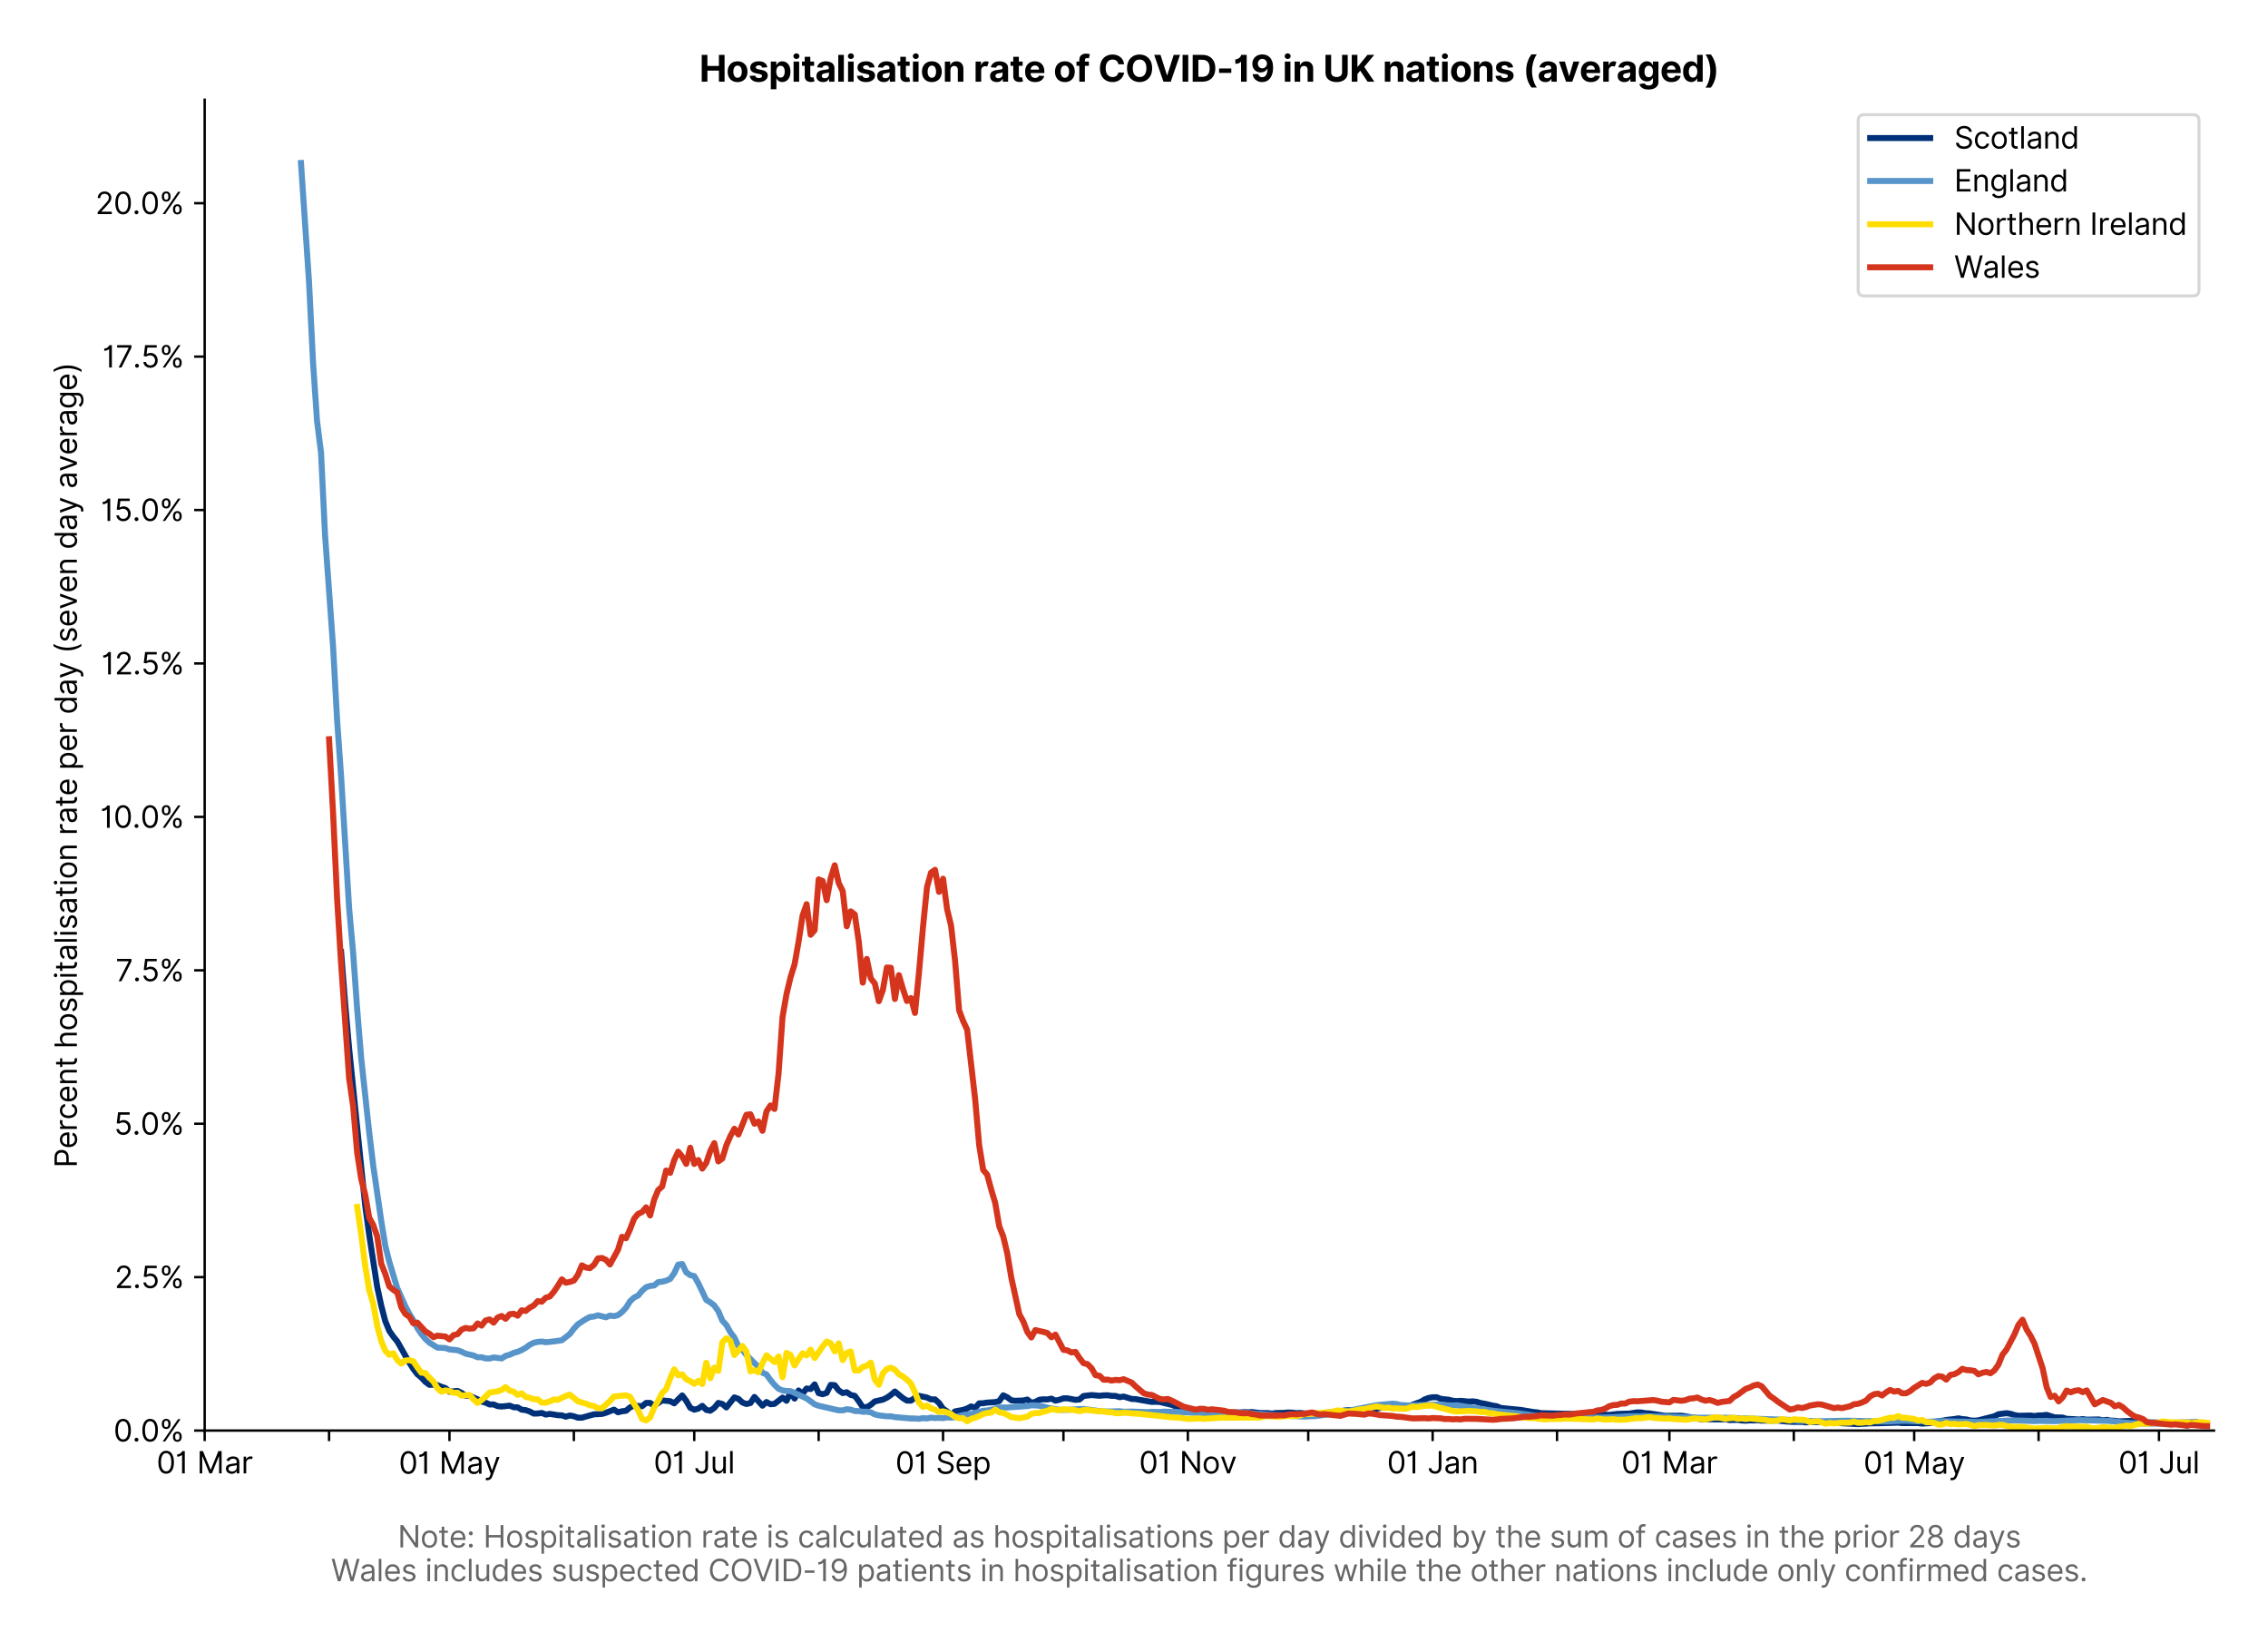 <?xml version="1.0" encoding="utf-8" standalone="no"?>
<!DOCTYPE svg PUBLIC "-//W3C//DTD SVG 1.1//EN"
  "http://www.w3.org/Graphics/SVG/1.1/DTD/svg11.dtd">
<svg version="1.1" viewBox="0 0 755.806 547.103" xmlns="http://www.w3.org/2000/svg" xmlns:xlink="http://www.w3.org/1999/xlink">
 <defs>
  <style type="text/css">*{stroke-linecap:butt;stroke-linejoin:round;}</style>
 </defs>
 <g id="figure_1">
  <g id="patch_1">
   <path d="M 0 547.103 
L 755.806 547.103 
L 755.806 0 
L 0 0 
z
" style="fill:#ffffff;"/>
  </g>
  <g id="axes_1">
   <g id="patch_2">
    <path d="M 68.206 476.745 
L 737.806 476.745 
L 737.806 33.225 
L 68.206 33.225 
z
" style="fill:#ffffff;"/>
   </g>
   <g id="matplotlib.axis_1">
    <g id="xtick_1">
     <g id="line2d_1">
      <defs>
       <path d="M 0 0 
L 0 3.5 
" id="m3d248e42fb" style="stroke:#000000;stroke-width:0.8;"/>
      </defs>
      <g>
       <use style="stroke:#000000;stroke-width:0.8;" x="68.206" xlink:href="#m3d248e42fb" y="476.745"/>
      </g>
     </g>
     <g id="text_1">
      <!-- 01 Mar -->
      <g transform="translate(52.17 491.018)scale(0.1 -0.1)">
       <defs>
        <path d="M 2000 -64 
Q 1230 -64 806 561 
Q 382 1186 382 2327 
Q 382 3459 809 4088 
Q 1236 4718 2000 4718 
Q 2764 4718 3191 4088 
Q 3618 3459 3618 2327 
Q 3618 1186 3194 561 
Q 2771 -64 2000 -64 
z
M 2000 436 
Q 2509 436 2791 927 
Q 3073 1418 3073 2327 
Q 3073 3234 2789 3730 
Q 2505 4227 2000 4227 
Q 1496 4227 1211 3730 
Q 927 3234 927 2327 
Q 927 1418 1210 927 
Q 1493 436 2000 436 
z
" id="Inter-Regular-30" transform="scale(0.016)"/>
        <path d="M 1973 4655 
L 1973 0 
L 1409 0 
L 1409 3836 
L 1373 3836 
Q 1341 3773 1209 3692 
Q 1077 3611 868 3551 
Q 659 3491 391 3491 
L 391 3964 
Q 661 3964 859 4061 
Q 1057 4159 1190 4291 
Q 1323 4423 1392 4529 
Q 1461 4636 1473 4655 
L 1973 4655 
z
" id="Inter-Regular-31" transform="scale(0.016)"/>
        <path id="Inter-Regular-20" transform="scale(0.016)"/>
        <path d="M 564 4655 
L 1236 4655 
L 2818 791 
L 2873 791 
L 4455 4655 
L 5127 4655 
L 5127 0 
L 4600 0 
L 4600 3536 
L 4555 3536 
L 3100 0 
L 2591 0 
L 1136 3536 
L 1091 3536 
L 1091 0 
L 564 0 
L 564 4655 
z
" id="Inter-Regular-4d" transform="scale(0.016)"/>
        <path d="M 1518 -82 
Q 1186 -82 916 44 
Q 646 170 486 410 
Q 327 650 327 991 
Q 327 1291 445 1478 
Q 564 1666 761 1773 
Q 959 1880 1199 1933 
Q 1439 1986 1682 2018 
Q 2000 2059 2199 2080 
Q 2398 2102 2490 2154 
Q 2582 2207 2582 2336 
L 2582 2355 
Q 2582 2691 2399 2877 
Q 2216 3064 1846 3064 
Q 1461 3064 1243 2895 
Q 1025 2727 936 2536 
L 427 2718 
Q 564 3036 792 3214 
Q 1021 3393 1292 3464 
Q 1564 3536 1827 3536 
Q 1996 3536 2215 3496 
Q 2434 3457 2640 3334 
Q 2846 3211 2982 2963 
Q 3118 2716 3118 2300 
L 3118 0 
L 2582 0 
L 2582 473 
L 2555 473 
Q 2500 359 2373 229 
Q 2246 100 2034 9 
Q 1823 -82 1518 -82 
z
M 1600 400 
Q 1918 400 2137 525 
Q 2357 650 2469 847 
Q 2582 1045 2582 1264 
L 2582 1755 
Q 2548 1714 2433 1681 
Q 2318 1648 2169 1624 
Q 2021 1600 1881 1583 
Q 1741 1566 1655 1555 
Q 1446 1527 1265 1467 
Q 1084 1407 974 1287 
Q 864 1168 864 964 
Q 864 684 1072 542 
Q 1280 400 1600 400 
z
" id="Inter-Regular-61" transform="scale(0.016)"/>
        <path d="M 491 0 
L 491 3491 
L 1009 3491 
L 1009 2964 
L 1046 2964 
Q 1139 3223 1389 3384 
Q 1639 3545 1955 3545 
Q 2100 3545 2209 3511 
Q 2318 3477 2400 3418 
L 2218 2964 
Q 2161 2993 2085 3010 
Q 2009 3027 1909 3027 
Q 1527 3027 1277 2794 
Q 1027 2561 1027 2209 
L 1027 0 
L 491 0 
z
" id="Inter-Regular-72" transform="scale(0.016)"/>
       </defs>
       <use xlink:href="#Inter-Regular-30"/>
       <use x="62.5" xlink:href="#Inter-Regular-31"/>
       <use x="106.676" xlink:href="#Inter-Regular-20"/>
       <use x="134.801" xlink:href="#Inter-Regular-4d"/>
       <use x="225.994" xlink:href="#Inter-Regular-61"/>
       <use x="282.386" xlink:href="#Inter-Regular-72"/>
      </g>
     </g>
    </g>
    <g id="xtick_2">
     <g id="line2d_2">
      <g>
       <use style="stroke:#000000;stroke-width:0.8;" x="109.663" xlink:href="#m3d248e42fb" y="476.745"/>
      </g>
     </g>
    </g>
    <g id="xtick_3">
     <g id="line2d_3">
      <g>
       <use style="stroke:#000000;stroke-width:0.8;" x="149.782" xlink:href="#m3d248e42fb" y="476.745"/>
      </g>
     </g>
     <g id="text_2">
      <!-- 01 May -->
      <g transform="translate(132.879 491.117)scale(0.1 -0.1)">
       <defs>
        <path d="M 818 -1355 
Q 682 -1355 575 -1333 
Q 468 -1311 427 -1291 
L 564 -818 
Q 857 -893 1053 -814 
Q 1250 -736 1391 -345 
L 1509 -18 
L 218 3491 
L 800 3491 
L 1764 709 
L 1800 709 
L 2764 3491 
L 3346 3491 
L 1846 -564 
Q 1550 -1355 818 -1355 
z
" id="Inter-Regular-79" transform="scale(0.016)"/>
       </defs>
       <use xlink:href="#Inter-Regular-30"/>
       <use x="62.5" xlink:href="#Inter-Regular-31"/>
       <use x="106.676" xlink:href="#Inter-Regular-20"/>
       <use x="134.801" xlink:href="#Inter-Regular-4d"/>
       <use x="225.994" xlink:href="#Inter-Regular-61"/>
       <use x="282.386" xlink:href="#Inter-Regular-79"/>
      </g>
     </g>
    </g>
    <g id="xtick_4">
     <g id="line2d_4">
      <g>
       <use style="stroke:#000000;stroke-width:0.8;" x="191.238" xlink:href="#m3d248e42fb" y="476.745"/>
      </g>
     </g>
    </g>
    <g id="xtick_5">
     <g id="line2d_5">
      <g>
       <use style="stroke:#000000;stroke-width:0.8;" x="231.357" xlink:href="#m3d248e42fb" y="476.745"/>
      </g>
     </g>
     <g id="text_3">
      <!-- 01 Jul -->
      <g transform="translate(217.814 491.018)scale(0.1 -0.1)">
       <defs>
        <path d="M 2346 4655 
L 2909 4655 
L 2909 1327 
Q 2909 657 2549 296 
Q 2189 -64 1582 -64 
Q 1200 -64 902 76 
Q 605 216 434 475 
Q 264 734 264 1091 
L 818 1091 
Q 818 795 1034 615 
Q 1250 436 1582 436 
Q 1948 436 2147 664 
Q 2346 893 2346 1327 
L 2346 4655 
z
" id="Inter-Regular-4a" transform="scale(0.016)"/>
        <path d="M 2691 1427 
L 2691 3491 
L 3227 3491 
L 3227 0 
L 2691 0 
L 2691 591 
L 2655 591 
Q 2532 325 2273 140 
Q 2014 -45 1618 -45 
Q 1127 -45 809 280 
Q 491 605 491 1273 
L 491 3491 
L 1027 3491 
L 1027 1309 
Q 1027 927 1242 700 
Q 1457 473 1791 473 
Q 1991 473 2199 575 
Q 2407 677 2549 888 
Q 2691 1100 2691 1427 
z
" id="Inter-Regular-75" transform="scale(0.016)"/>
        <path d="M 1027 4655 
L 1027 0 
L 491 0 
L 491 4655 
L 1027 4655 
z
" id="Inter-Regular-6c" transform="scale(0.016)"/>
       </defs>
       <use xlink:href="#Inter-Regular-30"/>
       <use x="62.5" xlink:href="#Inter-Regular-31"/>
       <use x="106.676" xlink:href="#Inter-Regular-20"/>
       <use x="134.801" xlink:href="#Inter-Regular-4a"/>
       <use x="189.063" xlink:href="#Inter-Regular-75"/>
       <use x="247.159" xlink:href="#Inter-Regular-6c"/>
      </g>
     </g>
    </g>
    <g id="xtick_6">
     <g id="line2d_6">
      <g>
       <use style="stroke:#000000;stroke-width:0.8;" x="272.814" xlink:href="#m3d248e42fb" y="476.745"/>
      </g>
     </g>
    </g>
    <g id="xtick_7">
     <g id="line2d_7">
      <g>
       <use style="stroke:#000000;stroke-width:0.8;" x="314.27" xlink:href="#m3d248e42fb" y="476.745"/>
      </g>
     </g>
     <g id="text_4">
      <!-- 01 Sep -->
      <g transform="translate(298.383 491.117)scale(0.1 -0.1)">
       <defs>
        <path d="M 3109 3491 
Q 3068 3836 2777 4027 
Q 2486 4218 2064 4218 
Q 1600 4218 1318 3999 
Q 1036 3780 1036 3445 
Q 1036 3195 1189 3042 
Q 1343 2889 1553 2803 
Q 1764 2718 1936 2673 
L 2409 2545 
Q 2591 2498 2815 2414 
Q 3039 2330 3244 2185 
Q 3450 2041 3584 1816 
Q 3718 1591 3718 1264 
Q 3718 886 3521 581 
Q 3325 277 2949 97 
Q 2573 -82 2036 -82 
Q 1286 -82 845 272 
Q 405 627 364 1200 
L 946 1200 
Q 968 936 1124 764 
Q 1280 593 1519 510 
Q 1759 427 2036 427 
Q 2359 427 2616 533 
Q 2873 639 3023 828 
Q 3173 1018 3173 1273 
Q 3173 1505 3043 1650 
Q 2914 1795 2702 1886 
Q 2491 1977 2246 2045 
L 1673 2209 
Q 1127 2366 809 2657 
Q 491 2948 491 3418 
Q 491 3809 703 4101 
Q 916 4393 1276 4555 
Q 1636 4718 2082 4718 
Q 2532 4718 2882 4558 
Q 3232 4398 3437 4120 
Q 3643 3843 3655 3491 
L 3109 3491 
z
" id="Inter-Regular-53" transform="scale(0.016)"/>
        <path d="M 1955 -73 
Q 1450 -73 1085 151 
Q 721 375 524 778 
Q 327 1182 327 1718 
Q 327 2255 524 2665 
Q 721 3075 1074 3305 
Q 1427 3536 1900 3536 
Q 2173 3536 2439 3445 
Q 2705 3355 2923 3151 
Q 3141 2948 3270 2614 
Q 3400 2280 3400 1791 
L 3400 1564 
L 866 1564 
Q 884 1005 1183 707 
Q 1482 409 1955 409 
Q 2271 409 2498 545 
Q 2725 682 2827 955 
L 3346 809 
Q 3223 414 2854 170 
Q 2486 -73 1955 -73 
z
M 866 2027 
L 2855 2027 
Q 2855 2470 2595 2762 
Q 2336 3055 1900 3055 
Q 1593 3055 1368 2911 
Q 1143 2768 1013 2533 
Q 884 2298 866 2027 
z
" id="Inter-Regular-65" transform="scale(0.016)"/>
        <path d="M 491 -1309 
L 491 3491 
L 1009 3491 
L 1009 2936 
L 1073 2936 
Q 1132 3027 1237 3169 
Q 1343 3311 1542 3423 
Q 1741 3536 2082 3536 
Q 2523 3536 2859 3315 
Q 3196 3095 3384 2690 
Q 3573 2286 3573 1736 
Q 3573 1182 3384 776 
Q 3196 370 2861 148 
Q 2527 -73 2091 -73 
Q 1755 -73 1552 39 
Q 1350 152 1241 296 
Q 1132 441 1073 536 
L 1027 536 
L 1027 -1309 
L 491 -1309 
z
M 1018 1745 
Q 1018 1152 1276 780 
Q 1534 409 2018 409 
Q 2355 409 2581 587 
Q 2807 766 2921 1069 
Q 3036 1373 3036 1745 
Q 3036 2114 2923 2410 
Q 2811 2707 2585 2881 
Q 2359 3055 2018 3055 
Q 1527 3055 1272 2693 
Q 1018 2332 1018 1745 
z
" id="Inter-Regular-70" transform="scale(0.016)"/>
       </defs>
       <use xlink:href="#Inter-Regular-30"/>
       <use x="62.5" xlink:href="#Inter-Regular-31"/>
       <use x="106.676" xlink:href="#Inter-Regular-20"/>
       <use x="134.801" xlink:href="#Inter-Regular-53"/>
       <use x="198.58" xlink:href="#Inter-Regular-65"/>
       <use x="256.818" xlink:href="#Inter-Regular-70"/>
      </g>
     </g>
    </g>
    <g id="xtick_8">
     <g id="line2d_8">
      <g>
       <use style="stroke:#000000;stroke-width:0.8;" x="354.389" xlink:href="#m3d248e42fb" y="476.745"/>
      </g>
     </g>
    </g>
    <g id="xtick_9">
     <g id="line2d_9">
      <g>
       <use style="stroke:#000000;stroke-width:0.8;" x="395.846" xlink:href="#m3d248e42fb" y="476.745"/>
      </g>
     </g>
     <g id="text_5">
      <!-- 01 Nov -->
      <g transform="translate(379.575 491.018)scale(0.1 -0.1)">
       <defs>
        <path d="M 4255 4655 
L 4255 0 
L 3709 0 
L 1173 3655 
L 1127 3655 
L 1127 0 
L 564 0 
L 564 4655 
L 1109 4655 
L 3655 991 
L 3700 991 
L 3700 4655 
L 4255 4655 
z
" id="Inter-Regular-4e" transform="scale(0.016)"/>
        <path d="M 1909 -73 
Q 1436 -73 1080 152 
Q 725 377 526 781 
Q 327 1186 327 1727 
Q 327 2273 526 2679 
Q 725 3086 1080 3311 
Q 1436 3536 1909 3536 
Q 2382 3536 2737 3311 
Q 3093 3086 3292 2679 
Q 3491 2273 3491 1727 
Q 3491 1186 3292 781 
Q 3093 377 2737 152 
Q 2382 -73 1909 -73 
z
M 1909 409 
Q 2268 409 2500 593 
Q 2732 777 2843 1077 
Q 2955 1377 2955 1727 
Q 2955 2077 2843 2379 
Q 2732 2682 2500 2868 
Q 2268 3055 1909 3055 
Q 1550 3055 1318 2868 
Q 1086 2682 975 2379 
Q 864 2077 864 1727 
Q 864 1377 975 1077 
Q 1086 777 1318 593 
Q 1550 409 1909 409 
z
" id="Inter-Regular-6f" transform="scale(0.016)"/>
        <path d="M 3346 3491 
L 2055 0 
L 1509 0 
L 218 3491 
L 800 3491 
L 1764 709 
L 1800 709 
L 2764 3491 
L 3346 3491 
z
" id="Inter-Regular-76" transform="scale(0.016)"/>
       </defs>
       <use xlink:href="#Inter-Regular-30"/>
       <use x="62.5" xlink:href="#Inter-Regular-31"/>
       <use x="106.676" xlink:href="#Inter-Regular-20"/>
       <use x="134.801" xlink:href="#Inter-Regular-4e"/>
       <use x="210.085" xlink:href="#Inter-Regular-6f"/>
       <use x="269.744" xlink:href="#Inter-Regular-76"/>
      </g>
     </g>
    </g>
    <g id="xtick_10">
     <g id="line2d_10">
      <g>
       <use style="stroke:#000000;stroke-width:0.8;" x="435.965" xlink:href="#m3d248e42fb" y="476.745"/>
      </g>
     </g>
    </g>
    <g id="xtick_11">
     <g id="line2d_11">
      <g>
       <use style="stroke:#000000;stroke-width:0.8;" x="477.421" xlink:href="#m3d248e42fb" y="476.745"/>
      </g>
     </g>
     <g id="text_6">
      <!-- 01 Jan -->
      <g transform="translate(462.222 491.018)scale(0.1 -0.1)">
       <defs>
        <path d="M 1027 2100 
L 1027 0 
L 491 0 
L 491 3491 
L 1009 3491 
L 1009 2945 
L 1055 2945 
Q 1177 3211 1427 3373 
Q 1677 3536 2073 3536 
Q 2602 3536 2928 3211 
Q 3255 2886 3255 2218 
L 3255 0 
L 2718 0 
L 2718 2182 
Q 2718 2593 2504 2824 
Q 2291 3055 1918 3055 
Q 1534 3055 1280 2806 
Q 1027 2557 1027 2100 
z
" id="Inter-Regular-6e" transform="scale(0.016)"/>
       </defs>
       <use xlink:href="#Inter-Regular-30"/>
       <use x="62.5" xlink:href="#Inter-Regular-31"/>
       <use x="106.676" xlink:href="#Inter-Regular-20"/>
       <use x="134.801" xlink:href="#Inter-Regular-4a"/>
       <use x="189.063" xlink:href="#Inter-Regular-61"/>
       <use x="245.455" xlink:href="#Inter-Regular-6e"/>
      </g>
     </g>
    </g>
    <g id="xtick_12">
     <g id="line2d_12">
      <g>
       <use style="stroke:#000000;stroke-width:0.8;" x="518.878" xlink:href="#m3d248e42fb" y="476.745"/>
      </g>
     </g>
    </g>
    <g id="xtick_13">
     <g id="line2d_13">
      <g>
       <use style="stroke:#000000;stroke-width:0.8;" x="556.322" xlink:href="#m3d248e42fb" y="476.745"/>
      </g>
     </g>
     <g id="text_7">
      <!-- 01 Mar -->
      <g transform="translate(540.286 491.018)scale(0.1 -0.1)">
       <use xlink:href="#Inter-Regular-30"/>
       <use x="62.5" xlink:href="#Inter-Regular-31"/>
       <use x="106.676" xlink:href="#Inter-Regular-20"/>
       <use x="134.801" xlink:href="#Inter-Regular-4d"/>
       <use x="225.994" xlink:href="#Inter-Regular-61"/>
       <use x="282.386" xlink:href="#Inter-Regular-72"/>
      </g>
     </g>
    </g>
    <g id="xtick_14">
     <g id="line2d_14">
      <g>
       <use style="stroke:#000000;stroke-width:0.8;" x="597.779" xlink:href="#m3d248e42fb" y="476.745"/>
      </g>
     </g>
    </g>
    <g id="xtick_15">
     <g id="line2d_15">
      <g>
       <use style="stroke:#000000;stroke-width:0.8;" x="637.898" xlink:href="#m3d248e42fb" y="476.745"/>
      </g>
     </g>
     <g id="text_8">
      <!-- 01 May -->
      <g transform="translate(620.995 491.117)scale(0.1 -0.1)">
       <use xlink:href="#Inter-Regular-30"/>
       <use x="62.5" xlink:href="#Inter-Regular-31"/>
       <use x="106.676" xlink:href="#Inter-Regular-20"/>
       <use x="134.801" xlink:href="#Inter-Regular-4d"/>
       <use x="225.994" xlink:href="#Inter-Regular-61"/>
       <use x="282.386" xlink:href="#Inter-Regular-79"/>
      </g>
     </g>
    </g>
    <g id="xtick_16">
     <g id="line2d_16">
      <g>
       <use style="stroke:#000000;stroke-width:0.8;" x="679.354" xlink:href="#m3d248e42fb" y="476.745"/>
      </g>
     </g>
    </g>
    <g id="xtick_17">
     <g id="line2d_17">
      <g>
       <use style="stroke:#000000;stroke-width:0.8;" x="719.473" xlink:href="#m3d248e42fb" y="476.745"/>
      </g>
     </g>
     <g id="text_9">
      <!-- 01 Jul -->
      <g transform="translate(705.93 491.018)scale(0.1 -0.1)">
       <use xlink:href="#Inter-Regular-30"/>
       <use x="62.5" xlink:href="#Inter-Regular-31"/>
       <use x="106.676" xlink:href="#Inter-Regular-20"/>
       <use x="134.801" xlink:href="#Inter-Regular-4a"/>
       <use x="189.063" xlink:href="#Inter-Regular-75"/>
       <use x="247.159" xlink:href="#Inter-Regular-6c"/>
      </g>
     </g>
    </g>
    <g id="text_10">
     <!--  -->
     <g style="fill:#666666;" transform="translate(403.006 504.507)scale(0.1 -0.1)"/>
     <!-- Note: Hospitalisation rate is calculated as hospitalisations per day divided by the sum of cases in the prior 28 days -->
     <g style="fill:#666666;" transform="translate(132.541 515.69)scale(0.1 -0.1)">
      <defs>
       <path d="M 2009 3491 
L 2009 3036 
L 1264 3036 
L 1264 1000 
Q 1264 773 1331 660 
Q 1398 548 1503 510 
Q 1609 473 1727 473 
Q 1816 473 1873 483 
Q 1930 493 1964 500 
L 2073 18 
Q 2018 -2 1920 -23 
Q 1823 -45 1673 -45 
Q 1446 -45 1228 52 
Q 1011 150 869 350 
Q 727 550 727 855 
L 727 3036 
L 200 3036 
L 200 3491 
L 727 3491 
L 727 4327 
L 1264 4327 
L 1264 3491 
L 2009 3491 
z
" id="Inter-Regular-74" transform="scale(0.016)"/>
       <path d="M 882 -36 
Q 714 -36 593 84 
Q 473 205 473 373 
Q 473 541 593 661 
Q 714 782 882 782 
Q 1050 782 1170 661 
Q 1291 541 1291 373 
Q 1291 205 1170 84 
Q 1050 -36 882 -36 
z
M 882 2524 
Q 714 2524 593 2644 
Q 473 2765 473 2933 
Q 473 3101 593 3221 
Q 714 3342 882 3342 
Q 1050 3342 1170 3221 
Q 1291 3101 1291 2933 
Q 1291 2765 1170 2644 
Q 1050 2524 882 2524 
z
" id="Inter-Regular-3a" transform="scale(0.016)"/>
       <path d="M 564 0 
L 564 4655 
L 1127 4655 
L 1127 2582 
L 3609 2582 
L 3609 4655 
L 4173 4655 
L 4173 0 
L 3609 0 
L 3609 2082 
L 1127 2082 
L 1127 0 
L 564 0 
z
" id="Inter-Regular-48" transform="scale(0.016)"/>
       <path d="M 2964 2709 
L 2482 2573 
Q 2411 2755 2245 2914 
Q 2080 3073 1727 3073 
Q 1407 3073 1194 2926 
Q 982 2780 982 2555 
Q 982 2355 1127 2239 
Q 1273 2123 1582 2045 
L 2100 1918 
Q 3027 1691 3027 973 
Q 3027 673 2855 436 
Q 2684 200 2377 63 
Q 2071 -73 1664 -73 
Q 1130 -73 780 159 
Q 430 391 336 836 
L 846 964 
Q 989 400 1655 400 
Q 2030 400 2251 560 
Q 2473 720 2473 945 
Q 2473 1316 1955 1436 
L 1373 1573 
Q 893 1686 669 1926 
Q 446 2166 446 2527 
Q 446 2823 613 3050 
Q 780 3277 1069 3406 
Q 1359 3536 1727 3536 
Q 2246 3536 2542 3309 
Q 2839 3082 2964 2709 
z
" id="Inter-Regular-73" transform="scale(0.016)"/>
       <path d="M 491 0 
L 491 3491 
L 1027 3491 
L 1027 0 
L 491 0 
z
M 764 4073 
Q 607 4073 494 4179 
Q 382 4286 382 4436 
Q 382 4586 494 4693 
Q 607 4800 764 4800 
Q 921 4800 1033 4693 
Q 1146 4586 1146 4436 
Q 1146 4286 1033 4179 
Q 921 4073 764 4073 
z
" id="Inter-Regular-69" transform="scale(0.016)"/>
       <path d="M 1909 -73 
Q 1418 -73 1063 159 
Q 709 391 518 798 
Q 327 1205 327 1727 
Q 327 2259 524 2667 
Q 721 3075 1074 3305 
Q 1427 3536 1900 3536 
Q 2268 3536 2563 3400 
Q 2859 3264 3047 3018 
Q 3236 2773 3282 2445 
L 2746 2445 
Q 2684 2684 2474 2869 
Q 2264 3055 1909 3055 
Q 1439 3055 1151 2697 
Q 864 2339 864 1745 
Q 864 1139 1148 774 
Q 1432 409 1909 409 
Q 2223 409 2447 570 
Q 2671 732 2746 1018 
L 3282 1018 
Q 3236 709 3058 462 
Q 2880 216 2588 71 
Q 2296 -73 1909 -73 
z
" id="Inter-Regular-63" transform="scale(0.016)"/>
       <path d="M 1809 -73 
Q 1373 -73 1039 148 
Q 705 370 516 776 
Q 327 1182 327 1736 
Q 327 2286 516 2690 
Q 705 3095 1041 3315 
Q 1377 3536 1818 3536 
Q 2159 3536 2358 3423 
Q 2557 3311 2662 3169 
Q 2768 3027 2827 2936 
L 2873 2936 
L 2873 4655 
L 3409 4655 
L 3409 0 
L 2891 0 
L 2891 536 
L 2827 536 
Q 2768 441 2659 296 
Q 2550 152 2348 39 
Q 2146 -73 1809 -73 
z
M 1882 409 
Q 2366 409 2624 780 
Q 2882 1152 2882 1745 
Q 2882 2332 2627 2693 
Q 2373 3055 1882 3055 
Q 1541 3055 1315 2881 
Q 1089 2707 976 2410 
Q 864 2114 864 1745 
Q 864 1373 978 1069 
Q 1093 766 1319 587 
Q 1546 409 1882 409 
z
" id="Inter-Regular-64" transform="scale(0.016)"/>
       <path d="M 1027 2100 
L 1027 0 
L 491 0 
L 491 4655 
L 1027 4655 
L 1027 2945 
L 1073 2945 
Q 1196 3216 1442 3376 
Q 1689 3536 2100 3536 
Q 2636 3536 2963 3213 
Q 3291 2891 3291 2218 
L 3291 0 
L 2755 0 
L 2755 2182 
Q 2755 2598 2540 2826 
Q 2325 3055 1946 3055 
Q 1548 3055 1287 2806 
Q 1027 2557 1027 2100 
z
" id="Inter-Regular-68" transform="scale(0.016)"/>
       <path d="M 564 0 
L 564 4655 
L 1100 4655 
L 1100 2936 
L 1146 2936 
Q 1205 3027 1310 3169 
Q 1416 3311 1615 3423 
Q 1814 3536 2155 3536 
Q 2596 3536 2932 3315 
Q 3268 3095 3457 2690 
Q 3646 2286 3646 1736 
Q 3646 1182 3457 776 
Q 3268 370 2934 148 
Q 2600 -73 2164 -73 
Q 1827 -73 1625 39 
Q 1423 152 1314 296 
Q 1205 441 1146 536 
L 1082 536 
L 1082 0 
L 564 0 
z
M 1091 1745 
Q 1091 1152 1349 780 
Q 1607 409 2091 409 
Q 2427 409 2653 587 
Q 2880 766 2994 1069 
Q 3109 1373 3109 1745 
Q 3109 2114 2996 2410 
Q 2884 2707 2658 2881 
Q 2432 3055 2091 3055 
Q 1600 3055 1345 2693 
Q 1091 2332 1091 1745 
z
" id="Inter-Regular-62" transform="scale(0.016)"/>
       <path d="M 491 0 
L 491 3491 
L 1009 3491 
L 1009 2945 
L 1055 2945 
Q 1164 3225 1407 3380 
Q 1650 3536 1991 3536 
Q 2336 3536 2567 3380 
Q 2798 3225 2927 2945 
L 2964 2945 
Q 3098 3216 3366 3376 
Q 3634 3536 4009 3536 
Q 4477 3536 4775 3244 
Q 5073 2952 5073 2336 
L 5073 0 
L 4536 0 
L 4536 2336 
Q 4536 2723 4325 2889 
Q 4114 3055 3827 3055 
Q 3459 3055 3257 2833 
Q 3055 2611 3055 2273 
L 3055 0 
L 2509 0 
L 2509 2391 
Q 2509 2689 2316 2872 
Q 2123 3055 1818 3055 
Q 1609 3055 1428 2943 
Q 1248 2832 1137 2635 
Q 1027 2439 1027 2182 
L 1027 0 
L 491 0 
z
" id="Inter-Regular-6d" transform="scale(0.016)"/>
       <path d="M 2046 3491 
L 2046 3036 
L 1264 3036 
L 1264 0 
L 727 0 
L 727 3036 
L 164 3036 
L 164 3491 
L 727 3491 
L 727 3973 
Q 727 4273 868 4473 
Q 1009 4673 1234 4773 
Q 1459 4873 1709 4873 
Q 1907 4873 2032 4841 
Q 2157 4809 2218 4782 
L 2064 4318 
Q 2023 4332 1951 4352 
Q 1880 4373 1764 4373 
Q 1498 4373 1381 4239 
Q 1264 4105 1264 3845 
L 1264 3491 
L 2046 3491 
z
" id="Inter-Regular-66" transform="scale(0.016)"/>
       <path d="M 482 0 
L 482 409 
L 2018 2091 
Q 2289 2386 2464 2605 
Q 2639 2825 2724 3019 
Q 2809 3214 2809 3427 
Q 2809 3795 2553 4011 
Q 2298 4227 1918 4227 
Q 1514 4227 1275 3985 
Q 1036 3743 1036 3345 
L 500 3345 
Q 500 3755 688 4064 
Q 877 4373 1203 4545 
Q 1530 4718 1936 4718 
Q 2346 4718 2661 4545 
Q 2977 4373 3156 4079 
Q 3336 3786 3336 3427 
Q 3336 3170 3244 2926 
Q 3152 2682 2926 2383 
Q 2700 2084 2300 1655 
L 1255 536 
L 1255 500 
L 3418 500 
L 3418 0 
L 482 0 
z
" id="Inter-Regular-32" transform="scale(0.016)"/>
       <path d="M 1973 -64 
Q 1505 -64 1147 103 
Q 789 270 589 564 
Q 389 859 391 1236 
Q 389 1532 507 1783 
Q 625 2034 830 2203 
Q 1036 2373 1291 2418 
L 1291 2445 
Q 957 2532 759 2821 
Q 561 3111 564 3482 
Q 561 3836 743 4115 
Q 925 4395 1244 4556 
Q 1564 4718 1973 4718 
Q 2377 4718 2695 4556 
Q 3014 4395 3197 4115 
Q 3380 3836 3382 3482 
Q 3380 3111 3181 2821 
Q 2982 2532 2655 2445 
L 2655 2418 
Q 2907 2373 3109 2203 
Q 3311 2034 3431 1783 
Q 3552 1532 3555 1236 
Q 3552 859 3351 564 
Q 3150 270 2794 103 
Q 2439 -64 1973 -64 
z
M 1973 436 
Q 2446 436 2722 662 
Q 2998 889 3000 1264 
Q 2998 1527 2864 1729 
Q 2730 1932 2499 2048 
Q 2268 2164 1973 2164 
Q 1675 2164 1442 2048 
Q 1209 1932 1076 1729 
Q 943 1527 946 1264 
Q 943 889 1218 662 
Q 1493 436 1973 436 
z
M 1973 2645 
Q 2348 2645 2591 2864 
Q 2834 3084 2836 3445 
Q 2834 3800 2596 4013 
Q 2359 4227 1973 4227 
Q 1582 4227 1344 4013 
Q 1107 3800 1109 3445 
Q 1107 3084 1349 2864 
Q 1591 2645 1973 2645 
z
" id="Inter-Regular-38" transform="scale(0.016)"/>
      </defs>
      <use xlink:href="#Inter-Regular-4e"/>
      <use x="75.284" xlink:href="#Inter-Regular-6f"/>
      <use x="134.943" xlink:href="#Inter-Regular-74"/>
      <use x="171.307" xlink:href="#Inter-Regular-65"/>
      <use x="229.546" xlink:href="#Inter-Regular-3a"/>
      <use x="257.102" xlink:href="#Inter-Regular-20"/>
      <use x="285.227" xlink:href="#Inter-Regular-48"/>
      <use x="359.233" xlink:href="#Inter-Regular-6f"/>
      <use x="418.892" xlink:href="#Inter-Regular-73"/>
      <use x="471.165" xlink:href="#Inter-Regular-70"/>
      <use x="532.102" xlink:href="#Inter-Regular-69"/>
      <use x="555.824" xlink:href="#Inter-Regular-74"/>
      <use x="592.188" xlink:href="#Inter-Regular-61"/>
      <use x="648.58" xlink:href="#Inter-Regular-6c"/>
      <use x="672.301" xlink:href="#Inter-Regular-69"/>
      <use x="696.023" xlink:href="#Inter-Regular-73"/>
      <use x="748.296" xlink:href="#Inter-Regular-61"/>
      <use x="804.688" xlink:href="#Inter-Regular-74"/>
      <use x="841.051" xlink:href="#Inter-Regular-69"/>
      <use x="864.773" xlink:href="#Inter-Regular-6f"/>
      <use x="924.432" xlink:href="#Inter-Regular-6e"/>
      <use x="982.955" xlink:href="#Inter-Regular-20"/>
      <use x="1011.08" xlink:href="#Inter-Regular-72"/>
      <use x="1049.432" xlink:href="#Inter-Regular-61"/>
      <use x="1105.824" xlink:href="#Inter-Regular-74"/>
      <use x="1142.188" xlink:href="#Inter-Regular-65"/>
      <use x="1200.426" xlink:href="#Inter-Regular-20"/>
      <use x="1228.551" xlink:href="#Inter-Regular-69"/>
      <use x="1252.273" xlink:href="#Inter-Regular-73"/>
      <use x="1304.546" xlink:href="#Inter-Regular-20"/>
      <use x="1332.671" xlink:href="#Inter-Regular-63"/>
      <use x="1388.495" xlink:href="#Inter-Regular-61"/>
      <use x="1444.887" xlink:href="#Inter-Regular-6c"/>
      <use x="1468.608" xlink:href="#Inter-Regular-63"/>
      <use x="1524.432" xlink:href="#Inter-Regular-75"/>
      <use x="1582.529" xlink:href="#Inter-Regular-6c"/>
      <use x="1606.25" xlink:href="#Inter-Regular-61"/>
      <use x="1662.642" xlink:href="#Inter-Regular-74"/>
      <use x="1699.006" xlink:href="#Inter-Regular-65"/>
      <use x="1757.245" xlink:href="#Inter-Regular-64"/>
      <use x="1819.318" xlink:href="#Inter-Regular-20"/>
      <use x="1847.443" xlink:href="#Inter-Regular-61"/>
      <use x="1903.836" xlink:href="#Inter-Regular-73"/>
      <use x="1956.108" xlink:href="#Inter-Regular-20"/>
      <use x="1984.233" xlink:href="#Inter-Regular-68"/>
      <use x="2043.324" xlink:href="#Inter-Regular-6f"/>
      <use x="2102.983" xlink:href="#Inter-Regular-73"/>
      <use x="2155.256" xlink:href="#Inter-Regular-70"/>
      <use x="2216.194" xlink:href="#Inter-Regular-69"/>
      <use x="2239.915" xlink:href="#Inter-Regular-74"/>
      <use x="2276.279" xlink:href="#Inter-Regular-61"/>
      <use x="2332.671" xlink:href="#Inter-Regular-6c"/>
      <use x="2356.392" xlink:href="#Inter-Regular-69"/>
      <use x="2380.114" xlink:href="#Inter-Regular-73"/>
      <use x="2432.387" xlink:href="#Inter-Regular-61"/>
      <use x="2488.779" xlink:href="#Inter-Regular-74"/>
      <use x="2525.142" xlink:href="#Inter-Regular-69"/>
      <use x="2548.864" xlink:href="#Inter-Regular-6f"/>
      <use x="2608.523" xlink:href="#Inter-Regular-6e"/>
      <use x="2667.046" xlink:href="#Inter-Regular-73"/>
      <use x="2719.319" xlink:href="#Inter-Regular-20"/>
      <use x="2747.444" xlink:href="#Inter-Regular-70"/>
      <use x="2808.381" xlink:href="#Inter-Regular-65"/>
      <use x="2866.62" xlink:href="#Inter-Regular-72"/>
      <use x="2904.972" xlink:href="#Inter-Regular-20"/>
      <use x="2933.097" xlink:href="#Inter-Regular-64"/>
      <use x="2995.171" xlink:href="#Inter-Regular-61"/>
      <use x="3051.563" xlink:href="#Inter-Regular-79"/>
      <use x="3107.245" xlink:href="#Inter-Regular-20"/>
      <use x="3135.37" xlink:href="#Inter-Regular-64"/>
      <use x="3197.444" xlink:href="#Inter-Regular-69"/>
      <use x="3221.165" xlink:href="#Inter-Regular-76"/>
      <use x="3276.847" xlink:href="#Inter-Regular-69"/>
      <use x="3300.569" xlink:href="#Inter-Regular-64"/>
      <use x="3362.643" xlink:href="#Inter-Regular-65"/>
      <use x="3420.881" xlink:href="#Inter-Regular-64"/>
      <use x="3482.955" xlink:href="#Inter-Regular-20"/>
      <use x="3511.08" xlink:href="#Inter-Regular-62"/>
      <use x="3573.154" xlink:href="#Inter-Regular-79"/>
      <use x="3628.836" xlink:href="#Inter-Regular-20"/>
      <use x="3656.961" xlink:href="#Inter-Regular-74"/>
      <use x="3693.324" xlink:href="#Inter-Regular-68"/>
      <use x="3752.415" xlink:href="#Inter-Regular-65"/>
      <use x="3810.654" xlink:href="#Inter-Regular-20"/>
      <use x="3838.779" xlink:href="#Inter-Regular-73"/>
      <use x="3891.052" xlink:href="#Inter-Regular-75"/>
      <use x="3949.148" xlink:href="#Inter-Regular-6d"/>
      <use x="4036.08" xlink:href="#Inter-Regular-20"/>
      <use x="4064.205" xlink:href="#Inter-Regular-6f"/>
      <use x="4123.864" xlink:href="#Inter-Regular-66"/>
      <use x="4159.944" xlink:href="#Inter-Regular-20"/>
      <use x="4188.069" xlink:href="#Inter-Regular-63"/>
      <use x="4243.893" xlink:href="#Inter-Regular-61"/>
      <use x="4300.285" xlink:href="#Inter-Regular-73"/>
      <use x="4352.558" xlink:href="#Inter-Regular-65"/>
      <use x="4410.796" xlink:href="#Inter-Regular-73"/>
      <use x="4463.069" xlink:href="#Inter-Regular-20"/>
      <use x="4491.194" xlink:href="#Inter-Regular-69"/>
      <use x="4514.916" xlink:href="#Inter-Regular-6e"/>
      <use x="4573.438" xlink:href="#Inter-Regular-20"/>
      <use x="4601.563" xlink:href="#Inter-Regular-74"/>
      <use x="4637.927" xlink:href="#Inter-Regular-68"/>
      <use x="4697.018" xlink:href="#Inter-Regular-65"/>
      <use x="4755.256" xlink:href="#Inter-Regular-20"/>
      <use x="4783.381" xlink:href="#Inter-Regular-70"/>
      <use x="4844.319" xlink:href="#Inter-Regular-72"/>
      <use x="4882.671" xlink:href="#Inter-Regular-69"/>
      <use x="4906.393" xlink:href="#Inter-Regular-6f"/>
      <use x="4966.052" xlink:href="#Inter-Regular-72"/>
      <use x="5004.404" xlink:href="#Inter-Regular-20"/>
      <use x="5032.529" xlink:href="#Inter-Regular-32"/>
      <use x="5093.041" xlink:href="#Inter-Regular-38"/>
      <use x="5154.688" xlink:href="#Inter-Regular-20"/>
      <use x="5182.813" xlink:href="#Inter-Regular-64"/>
      <use x="5244.887" xlink:href="#Inter-Regular-61"/>
      <use x="5301.279" xlink:href="#Inter-Regular-79"/>
      <use x="5356.961" xlink:href="#Inter-Regular-73"/>
     </g>
     <!-- Wales includes suspected COVID-19 patients in hospitalisation figures while the other nations include only confirmed cases. -->
     <g style="fill:#666666;" transform="translate(110.316 526.944)scale(0.1 -0.1)">
      <defs>
       <path d="M 1409 0 
L 136 4655 
L 709 4655 
L 1682 864 
L 1727 864 
L 2718 4655 
L 3355 4655 
L 4346 864 
L 4391 864 
L 5364 4655 
L 5936 4655 
L 4664 0 
L 4082 0 
L 3055 3709 
L 3018 3709 
L 1991 0 
L 1409 0 
z
" id="Inter-Regular-57" transform="scale(0.016)"/>
       <path d="M 4309 3200 
L 3746 3200 
Q 3677 3523 3484 3743 
Q 3291 3964 3018 4077 
Q 2746 4191 2436 4191 
Q 2014 4191 1672 3977 
Q 1330 3764 1128 3348 
Q 927 2932 927 2327 
Q 927 1723 1128 1307 
Q 1330 891 1672 677 
Q 2014 464 2436 464 
Q 2746 464 3018 577 
Q 3291 691 3484 911 
Q 3677 1132 3746 1455 
L 4309 1455 
Q 4223 977 3957 637 
Q 3691 298 3298 117 
Q 2905 -64 2436 -64 
Q 1841 -64 1377 227 
Q 914 518 648 1054 
Q 382 1591 382 2327 
Q 382 3064 648 3600 
Q 914 4136 1377 4427 
Q 1841 4718 2436 4718 
Q 2905 4718 3298 4537 
Q 3691 4357 3957 4017 
Q 4223 3677 4309 3200 
z
" id="Inter-Regular-43" transform="scale(0.016)"/>
       <path d="M 4491 2327 
Q 4491 1591 4225 1054 
Q 3959 518 3495 227 
Q 3032 -64 2436 -64 
Q 1841 -64 1377 227 
Q 914 518 648 1054 
Q 382 1591 382 2327 
Q 382 3064 648 3600 
Q 914 4136 1377 4427 
Q 1841 4718 2436 4718 
Q 3032 4718 3495 4427 
Q 3959 4136 4225 3600 
Q 4491 3064 4491 2327 
z
M 3946 2327 
Q 3946 2932 3744 3348 
Q 3543 3764 3201 3977 
Q 2859 4191 2436 4191 
Q 2014 4191 1672 3977 
Q 1330 3764 1128 3348 
Q 927 2932 927 2327 
Q 927 1723 1128 1307 
Q 1330 891 1672 677 
Q 2014 464 2436 464 
Q 2859 464 3201 677 
Q 3543 891 3744 1307 
Q 3946 1723 3946 2327 
z
" id="Inter-Regular-4f" transform="scale(0.016)"/>
       <path d="M 755 4655 
L 2136 736 
L 2191 736 
L 3573 4655 
L 4164 4655 
L 2455 0 
L 1873 0 
L 164 4655 
L 755 4655 
z
" id="Inter-Regular-56" transform="scale(0.016)"/>
       <path d="M 1127 4655 
L 1127 0 
L 564 0 
L 564 4655 
L 1127 4655 
z
" id="Inter-Regular-49" transform="scale(0.016)"/>
       <path d="M 2000 0 
L 564 0 
L 564 4655 
L 2064 4655 
Q 2741 4655 3223 4376 
Q 3705 4098 3961 3578 
Q 4218 3059 4218 2336 
Q 4218 1609 3959 1085 
Q 3700 561 3204 280 
Q 2709 0 2000 0 
z
M 1127 500 
L 1964 500 
Q 2830 500 3251 992 
Q 3673 1484 3673 2336 
Q 3673 3182 3259 3668 
Q 2846 4155 2027 4155 
L 1127 4155 
L 1127 500 
z
" id="Inter-Regular-44" transform="scale(0.016)"/>
       <path d="M 2491 2245 
L 2491 1745 
L 455 1745 
L 455 2245 
L 2491 2245 
z
" id="Inter-Regular-2d" transform="scale(0.016)"/>
       <path d="M 1964 4727 
Q 2250 4725 2536 4618 
Q 2823 4511 3059 4263 
Q 3296 4016 3439 3590 
Q 3582 3164 3582 2518 
Q 3582 1277 3128 606 
Q 2675 -64 1891 -64 
Q 1305 -64 916 278 
Q 527 620 446 1173 
L 1000 1173 
Q 1075 852 1299 644 
Q 1523 436 1891 436 
Q 2430 436 2742 906 
Q 3055 1377 3055 2236 
L 3018 2236 
Q 2827 1950 2530 1784 
Q 2234 1618 1873 1618 
Q 1473 1618 1140 1817 
Q 807 2016 608 2365 
Q 409 2714 409 3164 
Q 409 3595 601 3952 
Q 793 4309 1142 4520 
Q 1491 4732 1964 4727 
z
M 1964 4227 
Q 1677 4227 1449 4084 
Q 1221 3941 1088 3700 
Q 955 3459 955 3164 
Q 955 2873 1083 2635 
Q 1211 2398 1435 2258 
Q 1659 2118 1946 2118 
Q 2232 2118 2465 2266 
Q 2698 2414 2835 2654 
Q 2973 2895 2973 3173 
Q 2973 3450 2842 3691 
Q 2711 3932 2483 4079 
Q 2255 4227 1964 4227 
z
" id="Inter-Regular-39" transform="scale(0.016)"/>
       <path d="M 1900 -1382 
Q 1316 -1382 976 -1169 
Q 636 -957 473 -682 
L 900 -382 
Q 973 -477 1084 -601 
Q 1196 -725 1390 -817 
Q 1584 -909 1900 -909 
Q 2323 -909 2598 -704 
Q 2873 -500 2873 -64 
L 2873 645 
L 2827 645 
Q 2768 550 2660 410 
Q 2552 270 2351 162 
Q 2150 55 1809 55 
Q 1386 55 1051 255 
Q 716 455 521 836 
Q 327 1218 327 1764 
Q 327 2300 516 2699 
Q 705 3098 1041 3317 
Q 1377 3536 1818 3536 
Q 2159 3536 2360 3423 
Q 2561 3311 2669 3169 
Q 2777 3027 2836 2936 
L 2891 2936 
L 2891 3491 
L 3409 3491 
L 3409 -100 
Q 3409 -550 3205 -833 
Q 3002 -1116 2660 -1249 
Q 2318 -1382 1900 -1382 
z
M 1882 536 
Q 2366 536 2624 864 
Q 2882 1193 2882 1773 
Q 2882 2339 2627 2697 
Q 2373 3055 1882 3055 
Q 1541 3055 1315 2882 
Q 1089 2709 976 2418 
Q 864 2127 864 1773 
Q 864 1227 1120 881 
Q 1377 536 1882 536 
z
" id="Inter-Regular-67" transform="scale(0.016)"/>
       <path d="M 1282 0 
L 218 3491 
L 782 3491 
L 1536 818 
L 1573 818 
L 2318 3491 
L 2891 3491 
L 3627 827 
L 3664 827 
L 4418 3491 
L 4982 3491 
L 3918 0 
L 3391 0 
L 2627 2682 
L 2573 2682 
L 1809 0 
L 1282 0 
z
" id="Inter-Regular-77" transform="scale(0.016)"/>
       <path d="M 882 -36 
Q 714 -36 593 84 
Q 473 205 473 373 
Q 473 541 593 661 
Q 714 782 882 782 
Q 1050 782 1170 661 
Q 1291 541 1291 373 
Q 1291 205 1170 84 
Q 1050 -36 882 -36 
z
" id="Inter-Regular-2e" transform="scale(0.016)"/>
      </defs>
      <use xlink:href="#Inter-Regular-57"/>
      <use x="94.886" xlink:href="#Inter-Regular-61"/>
      <use x="151.278" xlink:href="#Inter-Regular-6c"/>
      <use x="175" xlink:href="#Inter-Regular-65"/>
      <use x="233.239" xlink:href="#Inter-Regular-73"/>
      <use x="285.511" xlink:href="#Inter-Regular-20"/>
      <use x="313.636" xlink:href="#Inter-Regular-69"/>
      <use x="337.358" xlink:href="#Inter-Regular-6e"/>
      <use x="395.881" xlink:href="#Inter-Regular-63"/>
      <use x="451.705" xlink:href="#Inter-Regular-6c"/>
      <use x="475.426" xlink:href="#Inter-Regular-75"/>
      <use x="533.523" xlink:href="#Inter-Regular-64"/>
      <use x="595.597" xlink:href="#Inter-Regular-65"/>
      <use x="653.835" xlink:href="#Inter-Regular-73"/>
      <use x="706.108" xlink:href="#Inter-Regular-20"/>
      <use x="734.233" xlink:href="#Inter-Regular-73"/>
      <use x="786.506" xlink:href="#Inter-Regular-75"/>
      <use x="844.602" xlink:href="#Inter-Regular-73"/>
      <use x="896.875" xlink:href="#Inter-Regular-70"/>
      <use x="957.813" xlink:href="#Inter-Regular-65"/>
      <use x="1016.051" xlink:href="#Inter-Regular-63"/>
      <use x="1071.875" xlink:href="#Inter-Regular-74"/>
      <use x="1108.239" xlink:href="#Inter-Regular-65"/>
      <use x="1166.477" xlink:href="#Inter-Regular-64"/>
      <use x="1228.551" xlink:href="#Inter-Regular-20"/>
      <use x="1256.676" xlink:href="#Inter-Regular-43"/>
      <use x="1329.404" xlink:href="#Inter-Regular-4f"/>
      <use x="1405.54" xlink:href="#Inter-Regular-56"/>
      <use x="1473.154" xlink:href="#Inter-Regular-49"/>
      <use x="1499.574" xlink:href="#Inter-Regular-44"/>
      <use x="1571.449" xlink:href="#Inter-Regular-2d"/>
      <use x="1617.472" xlink:href="#Inter-Regular-31"/>
      <use x="1661.648" xlink:href="#Inter-Regular-39"/>
      <use x="1724.006" xlink:href="#Inter-Regular-20"/>
      <use x="1752.131" xlink:href="#Inter-Regular-70"/>
      <use x="1813.069" xlink:href="#Inter-Regular-61"/>
      <use x="1869.461" xlink:href="#Inter-Regular-74"/>
      <use x="1905.824" xlink:href="#Inter-Regular-69"/>
      <use x="1929.546" xlink:href="#Inter-Regular-65"/>
      <use x="1987.784" xlink:href="#Inter-Regular-6e"/>
      <use x="2046.307" xlink:href="#Inter-Regular-74"/>
      <use x="2082.671" xlink:href="#Inter-Regular-73"/>
      <use x="2134.944" xlink:href="#Inter-Regular-20"/>
      <use x="2163.069" xlink:href="#Inter-Regular-69"/>
      <use x="2186.79" xlink:href="#Inter-Regular-6e"/>
      <use x="2245.313" xlink:href="#Inter-Regular-20"/>
      <use x="2273.438" xlink:href="#Inter-Regular-68"/>
      <use x="2332.529" xlink:href="#Inter-Regular-6f"/>
      <use x="2392.188" xlink:href="#Inter-Regular-73"/>
      <use x="2444.461" xlink:href="#Inter-Regular-70"/>
      <use x="2505.398" xlink:href="#Inter-Regular-69"/>
      <use x="2529.12" xlink:href="#Inter-Regular-74"/>
      <use x="2565.483" xlink:href="#Inter-Regular-61"/>
      <use x="2621.875" xlink:href="#Inter-Regular-6c"/>
      <use x="2645.597" xlink:href="#Inter-Regular-69"/>
      <use x="2669.319" xlink:href="#Inter-Regular-73"/>
      <use x="2721.591" xlink:href="#Inter-Regular-61"/>
      <use x="2777.983" xlink:href="#Inter-Regular-74"/>
      <use x="2814.347" xlink:href="#Inter-Regular-69"/>
      <use x="2838.069" xlink:href="#Inter-Regular-6f"/>
      <use x="2897.728" xlink:href="#Inter-Regular-6e"/>
      <use x="2956.251" xlink:href="#Inter-Regular-20"/>
      <use x="2984.376" xlink:href="#Inter-Regular-66"/>
      <use x="3020.455" xlink:href="#Inter-Regular-69"/>
      <use x="3044.177" xlink:href="#Inter-Regular-67"/>
      <use x="3105.114" xlink:href="#Inter-Regular-75"/>
      <use x="3163.211" xlink:href="#Inter-Regular-72"/>
      <use x="3201.563" xlink:href="#Inter-Regular-65"/>
      <use x="3259.802" xlink:href="#Inter-Regular-73"/>
      <use x="3312.074" xlink:href="#Inter-Regular-20"/>
      <use x="3340.199" xlink:href="#Inter-Regular-77"/>
      <use x="3421.449" xlink:href="#Inter-Regular-68"/>
      <use x="3480.54" xlink:href="#Inter-Regular-69"/>
      <use x="3504.262" xlink:href="#Inter-Regular-6c"/>
      <use x="3527.984" xlink:href="#Inter-Regular-65"/>
      <use x="3586.222" xlink:href="#Inter-Regular-20"/>
      <use x="3614.347" xlink:href="#Inter-Regular-74"/>
      <use x="3650.711" xlink:href="#Inter-Regular-68"/>
      <use x="3709.802" xlink:href="#Inter-Regular-65"/>
      <use x="3768.04" xlink:href="#Inter-Regular-20"/>
      <use x="3796.165" xlink:href="#Inter-Regular-6f"/>
      <use x="3855.825" xlink:href="#Inter-Regular-74"/>
      <use x="3892.188" xlink:href="#Inter-Regular-68"/>
      <use x="3951.279" xlink:href="#Inter-Regular-65"/>
      <use x="4009.518" xlink:href="#Inter-Regular-72"/>
      <use x="4047.87" xlink:href="#Inter-Regular-20"/>
      <use x="4075.995" xlink:href="#Inter-Regular-6e"/>
      <use x="4134.518" xlink:href="#Inter-Regular-61"/>
      <use x="4190.91" xlink:href="#Inter-Regular-74"/>
      <use x="4227.273" xlink:href="#Inter-Regular-69"/>
      <use x="4250.995" xlink:href="#Inter-Regular-6f"/>
      <use x="4310.654" xlink:href="#Inter-Regular-6e"/>
      <use x="4369.177" xlink:href="#Inter-Regular-73"/>
      <use x="4421.45" xlink:href="#Inter-Regular-20"/>
      <use x="4449.575" xlink:href="#Inter-Regular-69"/>
      <use x="4473.296" xlink:href="#Inter-Regular-6e"/>
      <use x="4531.819" xlink:href="#Inter-Regular-63"/>
      <use x="4587.643" xlink:href="#Inter-Regular-6c"/>
      <use x="4611.364" xlink:href="#Inter-Regular-75"/>
      <use x="4669.461" xlink:href="#Inter-Regular-64"/>
      <use x="4731.535" xlink:href="#Inter-Regular-65"/>
      <use x="4789.774" xlink:href="#Inter-Regular-20"/>
      <use x="4817.899" xlink:href="#Inter-Regular-6f"/>
      <use x="4877.558" xlink:href="#Inter-Regular-6e"/>
      <use x="4936.08" xlink:href="#Inter-Regular-6c"/>
      <use x="4959.802" xlink:href="#Inter-Regular-79"/>
      <use x="5015.484" xlink:href="#Inter-Regular-20"/>
      <use x="5043.609" xlink:href="#Inter-Regular-63"/>
      <use x="5099.433" xlink:href="#Inter-Regular-6f"/>
      <use x="5159.092" xlink:href="#Inter-Regular-6e"/>
      <use x="5217.615" xlink:href="#Inter-Regular-66"/>
      <use x="5253.694" xlink:href="#Inter-Regular-69"/>
      <use x="5277.416" xlink:href="#Inter-Regular-72"/>
      <use x="5315.768" xlink:href="#Inter-Regular-6d"/>
      <use x="5402.7" xlink:href="#Inter-Regular-65"/>
      <use x="5460.938" xlink:href="#Inter-Regular-64"/>
      <use x="5523.012" xlink:href="#Inter-Regular-20"/>
      <use x="5551.137" xlink:href="#Inter-Regular-63"/>
      <use x="5606.961" xlink:href="#Inter-Regular-61"/>
      <use x="5663.353" xlink:href="#Inter-Regular-73"/>
      <use x="5715.626" xlink:href="#Inter-Regular-65"/>
      <use x="5773.865" xlink:href="#Inter-Regular-73"/>
      <use x="5826.137" xlink:href="#Inter-Regular-2e"/>
     </g>
    </g>
   </g>
   <g id="matplotlib.axis_2">
    <g id="ytick_1">
     <g id="line2d_18">
      <defs>
       <path d="M 0 0 
L -3.5 0 
" id="m71edd85f32" style="stroke:#000000;stroke-width:0.8;"/>
      </defs>
      <g>
       <use style="stroke:#000000;stroke-width:0.8;" x="68.206" xlink:href="#m71edd85f32" y="476.745"/>
      </g>
     </g>
     <g id="text_11">
      <!-- 0.0% -->
      <g transform="translate(37.825 480.382)scale(0.1 -0.1)">
       <defs>
        <path d="M 2855 873 
L 2855 1118 
Q 2855 1373 2960 1585 
Q 3066 1798 3269 1926 
Q 3473 2055 3764 2055 
Q 4059 2055 4259 1926 
Q 4459 1798 4561 1585 
Q 4664 1373 4664 1118 
L 4664 873 
Q 4664 618 4560 405 
Q 4457 193 4256 64 
Q 4055 -64 3764 -64 
Q 3468 -64 3266 64 
Q 3064 193 2959 405 
Q 2855 618 2855 873 
z
M 536 3536 
L 536 3782 
Q 536 4036 642 4248 
Q 748 4461 951 4589 
Q 1155 4718 1446 4718 
Q 1741 4718 1941 4589 
Q 2141 4461 2243 4248 
Q 2346 4036 2346 3782 
L 2346 3536 
Q 2346 3282 2242 3069 
Q 2139 2857 1937 2728 
Q 1736 2600 1446 2600 
Q 1150 2600 948 2728 
Q 746 2857 641 3069 
Q 536 3282 536 3536 
z
M 709 0 
L 3909 4655 
L 4427 4655 
L 1227 0 
L 709 0 
z
M 3318 1118 
L 3318 873 
Q 3318 661 3418 494 
Q 3518 327 3764 327 
Q 4002 327 4101 494 
Q 4200 661 4200 873 
L 4200 1118 
Q 4200 1330 4104 1497 
Q 4009 1664 3764 1664 
Q 3525 1664 3421 1497 
Q 3318 1330 3318 1118 
z
M 1000 3782 
L 1000 3536 
Q 1000 3325 1100 3158 
Q 1200 2991 1446 2991 
Q 1684 2991 1783 3158 
Q 1882 3325 1882 3536 
L 1882 3782 
Q 1882 3993 1786 4160 
Q 1691 4327 1446 4327 
Q 1207 4327 1103 4160 
Q 1000 3993 1000 3782 
z
" id="Inter-Regular-25" transform="scale(0.016)"/>
       </defs>
       <use xlink:href="#Inter-Regular-30"/>
       <use x="62.5" xlink:href="#Inter-Regular-2e"/>
       <use x="90.057" xlink:href="#Inter-Regular-30"/>
       <use x="152.557" xlink:href="#Inter-Regular-25"/>
      </g>
     </g>
    </g>
    <g id="ytick_2">
     <g id="line2d_19">
      <g>
       <use style="stroke:#000000;stroke-width:0.8;" x="68.206" xlink:href="#m71edd85f32" y="425.616"/>
      </g>
     </g>
     <g id="text_12">
      <!-- 2.5% -->
      <g transform="translate(38.194 429.253)scale(0.1 -0.1)">
       <defs>
        <path d="M 1936 -64 
Q 1536 -64 1216 95 
Q 896 255 702 532 
Q 509 809 491 1164 
L 1036 1164 
Q 1068 848 1324 642 
Q 1580 436 1936 436 
Q 2223 436 2447 570 
Q 2671 705 2799 940 
Q 2927 1175 2927 1473 
Q 2927 1777 2794 2017 
Q 2661 2257 2429 2395 
Q 2198 2534 1900 2536 
Q 1686 2539 1461 2472 
Q 1236 2405 1091 2300 
L 564 2364 
L 846 4655 
L 3264 4655 
L 3264 4155 
L 1318 4155 
L 1155 2782 
L 1182 2782 
Q 1325 2895 1541 2970 
Q 1757 3045 1991 3045 
Q 2418 3045 2753 2842 
Q 3089 2639 3281 2286 
Q 3473 1934 3473 1482 
Q 3473 1036 3274 687 
Q 3075 339 2727 137 
Q 2380 -64 1936 -64 
z
" id="Inter-Regular-35" transform="scale(0.016)"/>
       </defs>
       <use xlink:href="#Inter-Regular-32"/>
       <use x="60.511" xlink:href="#Inter-Regular-2e"/>
       <use x="88.068" xlink:href="#Inter-Regular-35"/>
       <use x="148.864" xlink:href="#Inter-Regular-25"/>
      </g>
     </g>
    </g>
    <g id="ytick_3">
     <g id="line2d_20">
      <g>
       <use style="stroke:#000000;stroke-width:0.8;" x="68.206" xlink:href="#m71edd85f32" y="374.487"/>
      </g>
     </g>
     <g id="text_13">
      <!-- 5.0% -->
      <g transform="translate(37.995 378.124)scale(0.1 -0.1)">
       <use xlink:href="#Inter-Regular-35"/>
       <use x="60.795" xlink:href="#Inter-Regular-2e"/>
       <use x="88.352" xlink:href="#Inter-Regular-30"/>
       <use x="150.852" xlink:href="#Inter-Regular-25"/>
      </g>
     </g>
    </g>
    <g id="ytick_4">
     <g id="line2d_21">
      <g>
       <use style="stroke:#000000;stroke-width:0.8;" x="68.206" xlink:href="#m71edd85f32" y="323.358"/>
      </g>
     </g>
     <g id="text_14">
      <!-- 7.5% -->
      <g transform="translate(38.534 326.995)scale(0.1 -0.1)">
       <defs>
        <path d="M 627 0 
L 2709 4118 
L 2709 4155 
L 309 4155 
L 309 4655 
L 3291 4655 
L 3291 4127 
L 1218 0 
L 627 0 
z
" id="Inter-Regular-37" transform="scale(0.016)"/>
       </defs>
       <use xlink:href="#Inter-Regular-37"/>
       <use x="57.102" xlink:href="#Inter-Regular-2e"/>
       <use x="84.659" xlink:href="#Inter-Regular-35"/>
       <use x="145.455" xlink:href="#Inter-Regular-25"/>
      </g>
     </g>
    </g>
    <g id="ytick_5">
     <g id="line2d_22">
      <g>
       <use style="stroke:#000000;stroke-width:0.8;" x="68.206" xlink:href="#m71edd85f32" y="272.229"/>
      </g>
     </g>
     <g id="text_15">
      <!-- 10.0% -->
      <g transform="translate(33.408 275.866)scale(0.1 -0.1)">
       <use xlink:href="#Inter-Regular-31"/>
       <use x="44.176" xlink:href="#Inter-Regular-30"/>
       <use x="106.676" xlink:href="#Inter-Regular-2e"/>
       <use x="134.233" xlink:href="#Inter-Regular-30"/>
       <use x="196.733" xlink:href="#Inter-Regular-25"/>
      </g>
     </g>
    </g>
    <g id="ytick_6">
     <g id="line2d_23">
      <g>
       <use style="stroke:#000000;stroke-width:0.8;" x="68.206" xlink:href="#m71edd85f32" y="221.1"/>
      </g>
     </g>
     <g id="text_16">
      <!-- 12.5% -->
      <g transform="translate(33.777 224.737)scale(0.1 -0.1)">
       <use xlink:href="#Inter-Regular-31"/>
       <use x="44.176" xlink:href="#Inter-Regular-32"/>
       <use x="104.688" xlink:href="#Inter-Regular-2e"/>
       <use x="132.244" xlink:href="#Inter-Regular-35"/>
       <use x="193.04" xlink:href="#Inter-Regular-25"/>
      </g>
     </g>
    </g>
    <g id="ytick_7">
     <g id="line2d_24">
      <g>
       <use style="stroke:#000000;stroke-width:0.8;" x="68.206" xlink:href="#m71edd85f32" y="169.971"/>
      </g>
     </g>
     <g id="text_17">
      <!-- 15.0% -->
      <g transform="translate(33.578 173.608)scale(0.1 -0.1)">
       <use xlink:href="#Inter-Regular-31"/>
       <use x="44.176" xlink:href="#Inter-Regular-35"/>
       <use x="104.972" xlink:href="#Inter-Regular-2e"/>
       <use x="132.528" xlink:href="#Inter-Regular-30"/>
       <use x="195.028" xlink:href="#Inter-Regular-25"/>
      </g>
     </g>
    </g>
    <g id="ytick_8">
     <g id="line2d_25">
      <g>
       <use style="stroke:#000000;stroke-width:0.8;" x="68.206" xlink:href="#m71edd85f32" y="118.842"/>
      </g>
     </g>
     <g id="text_18">
      <!-- 17.5% -->
      <g transform="translate(34.117 122.479)scale(0.1 -0.1)">
       <use xlink:href="#Inter-Regular-31"/>
       <use x="44.176" xlink:href="#Inter-Regular-37"/>
       <use x="101.278" xlink:href="#Inter-Regular-2e"/>
       <use x="128.835" xlink:href="#Inter-Regular-35"/>
       <use x="189.631" xlink:href="#Inter-Regular-25"/>
      </g>
     </g>
    </g>
    <g id="ytick_9">
     <g id="line2d_26">
      <g>
       <use style="stroke:#000000;stroke-width:0.8;" x="68.206" xlink:href="#m71edd85f32" y="67.713"/>
      </g>
     </g>
     <g id="text_19">
      <!-- 20.0% -->
      <g transform="translate(31.773 71.35)scale(0.1 -0.1)">
       <use xlink:href="#Inter-Regular-32"/>
       <use x="60.511" xlink:href="#Inter-Regular-30"/>
       <use x="123.011" xlink:href="#Inter-Regular-2e"/>
       <use x="150.568" xlink:href="#Inter-Regular-30"/>
       <use x="213.068" xlink:href="#Inter-Regular-25"/>
      </g>
     </g>
    </g>
    <g id="text_20">
     <!-- Percent hospitalisation rate per day (seven day average) -->
     <g transform="translate(25.614 389.163)rotate(-90)scale(0.1 -0.1)">
      <defs>
       <path d="M 564 0 
L 564 4655 
L 2136 4655 
Q 2684 4655 3033 4458 
Q 3382 4261 3550 3927 
Q 3718 3593 3718 3182 
Q 3718 2770 3551 2434 
Q 3384 2098 3036 1899 
Q 2689 1700 2146 1700 
L 1127 1700 
L 1127 0 
L 564 0 
z
M 1127 2200 
L 2127 2200 
Q 2689 2200 2926 2482 
Q 3164 2764 3164 3182 
Q 3164 3602 2925 3878 
Q 2686 4155 2118 4155 
L 1127 4155 
L 1127 2200 
z
" id="Inter-Regular-50" transform="scale(0.016)"/>
       <path d="M 682 1964 
Q 682 2823 906 3544 
Q 1130 4266 1546 4873 
L 2018 4873 
Q 1800 4573 1623 4095 
Q 1446 3618 1341 3061 
Q 1236 2505 1236 1964 
Q 1236 1423 1341 866 
Q 1446 309 1623 -168 
Q 1800 -645 2018 -945 
L 1546 -945 
Q 1130 -339 906 383 
Q 682 1105 682 1964 
z
" id="Inter-Regular-28" transform="scale(0.016)"/>
       <path d="M 1638 1940 
Q 1638 1081 1414 359 
Q 1191 -362 775 -969 
L 302 -969 
Q 520 -669 697 -191 
Q 875 286 979 842 
Q 1084 1399 1084 1940 
Q 1084 2481 979 3038 
Q 875 3595 697 4072 
Q 520 4549 302 4849 
L 775 4849 
Q 1191 4243 1414 3521 
Q 1638 2799 1638 1940 
z
" id="Inter-Regular-29" transform="scale(0.016)"/>
      </defs>
      <use xlink:href="#Inter-Regular-50"/>
      <use x="63.494" xlink:href="#Inter-Regular-65"/>
      <use x="121.733" xlink:href="#Inter-Regular-72"/>
      <use x="160.085" xlink:href="#Inter-Regular-63"/>
      <use x="215.909" xlink:href="#Inter-Regular-65"/>
      <use x="274.148" xlink:href="#Inter-Regular-6e"/>
      <use x="332.671" xlink:href="#Inter-Regular-74"/>
      <use x="369.034" xlink:href="#Inter-Regular-20"/>
      <use x="397.159" xlink:href="#Inter-Regular-68"/>
      <use x="456.25" xlink:href="#Inter-Regular-6f"/>
      <use x="515.909" xlink:href="#Inter-Regular-73"/>
      <use x="568.182" xlink:href="#Inter-Regular-70"/>
      <use x="629.119" xlink:href="#Inter-Regular-69"/>
      <use x="652.841" xlink:href="#Inter-Regular-74"/>
      <use x="689.205" xlink:href="#Inter-Regular-61"/>
      <use x="745.597" xlink:href="#Inter-Regular-6c"/>
      <use x="769.318" xlink:href="#Inter-Regular-69"/>
      <use x="793.04" xlink:href="#Inter-Regular-73"/>
      <use x="845.313" xlink:href="#Inter-Regular-61"/>
      <use x="901.705" xlink:href="#Inter-Regular-74"/>
      <use x="938.068" xlink:href="#Inter-Regular-69"/>
      <use x="961.79" xlink:href="#Inter-Regular-6f"/>
      <use x="1021.449" xlink:href="#Inter-Regular-6e"/>
      <use x="1079.972" xlink:href="#Inter-Regular-20"/>
      <use x="1108.097" xlink:href="#Inter-Regular-72"/>
      <use x="1146.449" xlink:href="#Inter-Regular-61"/>
      <use x="1202.841" xlink:href="#Inter-Regular-74"/>
      <use x="1239.205" xlink:href="#Inter-Regular-65"/>
      <use x="1297.443" xlink:href="#Inter-Regular-20"/>
      <use x="1325.568" xlink:href="#Inter-Regular-70"/>
      <use x="1386.506" xlink:href="#Inter-Regular-65"/>
      <use x="1444.745" xlink:href="#Inter-Regular-72"/>
      <use x="1483.097" xlink:href="#Inter-Regular-20"/>
      <use x="1511.222" xlink:href="#Inter-Regular-64"/>
      <use x="1573.296" xlink:href="#Inter-Regular-61"/>
      <use x="1629.688" xlink:href="#Inter-Regular-79"/>
      <use x="1685.37" xlink:href="#Inter-Regular-20"/>
      <use x="1713.495" xlink:href="#Inter-Regular-28"/>
      <use x="1749.716" xlink:href="#Inter-Regular-73"/>
      <use x="1801.989" xlink:href="#Inter-Regular-65"/>
      <use x="1860.228" xlink:href="#Inter-Regular-76"/>
      <use x="1915.909" xlink:href="#Inter-Regular-65"/>
      <use x="1974.148" xlink:href="#Inter-Regular-6e"/>
      <use x="2032.671" xlink:href="#Inter-Regular-20"/>
      <use x="2060.796" xlink:href="#Inter-Regular-64"/>
      <use x="2122.87" xlink:href="#Inter-Regular-61"/>
      <use x="2179.262" xlink:href="#Inter-Regular-79"/>
      <use x="2234.944" xlink:href="#Inter-Regular-20"/>
      <use x="2263.069" xlink:href="#Inter-Regular-61"/>
      <use x="2319.461" xlink:href="#Inter-Regular-76"/>
      <use x="2375.142" xlink:href="#Inter-Regular-65"/>
      <use x="2433.381" xlink:href="#Inter-Regular-72"/>
      <use x="2471.733" xlink:href="#Inter-Regular-61"/>
      <use x="2528.125" xlink:href="#Inter-Regular-67"/>
      <use x="2589.063" xlink:href="#Inter-Regular-65"/>
      <use x="2647.302" xlink:href="#Inter-Regular-29"/>
     </g>
    </g>
   </g>
   <g id="line2d_27">
    <path clip-path="url(#p8e46db7fc3)" d="M 113.675 317.283 
L 115.012 334.302 
L 116.349 349.462 
L 120.361 388.776 
L 121.698 401.734 
L 123.036 411.506 
L 125.71 428.891 
L 127.048 435.09 
L 128.385 440.245 
L 129.722 443.501 
L 131.06 445.411 
L 132.397 447.036 
L 136.409 454.118 
L 137.746 456.217 
L 139.083 457.953 
L 140.421 459.08 
L 141.758 460.514 
L 143.095 461.49 
L 144.433 461.473 
L 145.77 461.6 
L 147.107 462.167 
L 148.444 462.589 
L 149.782 463.788 
L 152.456 463.523 
L 153.794 464.161 
L 155.131 465.115 
L 156.468 465.105 
L 159.143 466.318 
L 160.48 467.098 
L 161.818 467.433 
L 163.155 468.05 
L 164.492 468.035 
L 165.829 468.607 
L 167.167 468.732 
L 169.841 468.436 
L 171.179 468.98 
L 172.516 469.007 
L 173.853 469.788 
L 175.191 469.925 
L 176.528 470.389 
L 177.865 471.083 
L 179.202 471.055 
L 180.54 470.875 
L 181.877 471.412 
L 183.214 471.183 
L 185.889 471.613 
L 187.226 471.679 
L 188.564 472.114 
L 189.901 471.719 
L 191.238 471.981 
L 192.576 472.449 
L 193.913 472.453 
L 197.925 471.331 
L 200.599 471.2 
L 201.937 470.809 
L 204.611 469.767 
L 205.949 470.649 
L 207.286 470.306 
L 208.623 470.144 
L 209.96 469.024 
L 211.298 468.424 
L 213.972 468.641 
L 215.31 467.53 
L 216.647 467.535 
L 217.984 468.469 
L 220.659 466.693 
L 223.334 466.947 
L 224.671 467.661 
L 227.345 465.036 
L 228.683 466.802 
L 230.02 469.149 
L 231.357 469.782 
L 232.695 469.432 
L 234.032 468.505 
L 235.369 469.853 
L 236.707 470.128 
L 238.044 469.166 
L 239.381 467.53 
L 240.718 467.871 
L 242.056 469.035 
L 244.73 465.686 
L 246.068 466.152 
L 247.405 467.389 
L 248.742 467.898 
L 250.08 467.57 
L 251.417 465.536 
L 254.092 468.45 
L 255.429 467.233 
L 256.766 467.967 
L 258.103 467.836 
L 260.778 465.766 
L 262.115 466.812 
L 263.453 464 
L 264.79 466.093 
L 266.127 463.384 
L 267.465 464.425 
L 268.802 462.711 
L 270.139 462.895 
L 271.476 461.354 
L 272.814 464.285 
L 274.151 464.628 
L 275.488 464.193 
L 276.826 461.518 
L 278.163 461.612 
L 279.5 463.355 
L 280.838 464.242 
L 282.175 463.963 
L 283.512 464.878 
L 284.85 465.17 
L 286.187 466.967 
L 287.524 468.957 
L 288.861 468.947 
L 290.199 468.157 
L 291.536 467.021 
L 294.211 466.43 
L 295.548 465.786 
L 296.885 464.855 
L 298.223 463.719 
L 300.897 465.933 
L 302.234 466.758 
L 303.572 466.767 
L 304.909 465.796 
L 306.246 465.165 
L 308.921 465.736 
L 310.258 466.356 
L 311.596 466.344 
L 312.933 467.558 
L 314.27 469.466 
L 315.608 470.352 
L 316.945 471.64 
L 318.282 470.343 
L 320.957 469.855 
L 322.294 469.382 
L 323.631 468.693 
L 324.969 469.173 
L 326.306 467.666 
L 327.643 467.625 
L 328.981 467.418 
L 331.655 467.254 
L 332.992 466.93 
L 334.33 465.001 
L 335.667 465.651 
L 337.004 466.651 
L 338.342 466.817 
L 341.016 466.712 
L 342.354 466.397 
L 343.691 467.498 
L 345.028 467.167 
L 346.365 466.468 
L 347.703 466.325 
L 349.04 466.362 
L 350.377 466.089 
L 351.715 466.78 
L 353.052 466.47 
L 354.389 465.999 
L 355.727 465.997 
L 358.401 466.501 
L 359.739 466.387 
L 361.076 465.225 
L 363.75 464.909 
L 366.425 465.154 
L 367.762 465.01 
L 369.1 464.981 
L 370.437 465.168 
L 371.774 465.202 
L 373.112 465.619 
L 374.449 465.399 
L 377.123 466.2 
L 378.461 466.259 
L 383.81 467.2 
L 385.147 467.151 
L 386.485 467.218 
L 390.497 468.177 
L 391.834 468.696 
L 394.508 469.194 
L 399.858 470.221 
L 401.195 470.267 
L 403.87 470.7 
L 406.544 470.989 
L 409.219 471.057 
L 414.568 470.596 
L 415.905 470.645 
L 417.243 470.572 
L 419.917 470.897 
L 422.592 470.94 
L 423.929 471.086 
L 425.266 470.89 
L 427.941 470.853 
L 429.278 470.716 
L 430.616 470.766 
L 431.953 470.937 
L 433.29 470.874 
L 435.965 471.14 
L 437.302 470.911 
L 438.639 471.107 
L 439.977 471.091 
L 441.314 470.844 
L 443.989 470.632 
L 445.326 470.305 
L 446.663 470.31 
L 448.001 470.061 
L 449.338 469.942 
L 450.675 469.972 
L 453.35 469.777 
L 454.687 469.949 
L 457.362 469.52 
L 458.699 469.5 
L 460.036 469.117 
L 461.374 469.052 
L 464.048 468.617 
L 468.06 468.988 
L 469.397 468.894 
L 470.735 468.122 
L 473.409 467.179 
L 474.747 466.379 
L 476.084 465.869 
L 477.421 465.647 
L 478.759 465.63 
L 480.096 466.17 
L 482.771 466.463 
L 484.108 466.79 
L 485.445 466.936 
L 486.782 466.834 
L 489.457 467.089 
L 490.794 467.005 
L 492.132 467.175 
L 493.469 467.587 
L 494.806 467.803 
L 497.481 468.433 
L 498.818 468.647 
L 500.155 469.204 
L 502.83 469.474 
L 506.842 469.871 
L 509.517 470.311 
L 510.854 470.549 
L 512.191 470.67 
L 513.529 470.94 
L 532.251 471.391 
L 536.263 471.526 
L 538.937 471.2 
L 542.949 471.081 
L 545.624 470.674 
L 546.961 470.717 
L 548.298 470.954 
L 549.636 471.028 
L 554.985 471.84 
L 560.334 471.795 
L 564.346 472.428 
L 565.683 472.777 
L 567.021 472.961 
L 573.707 473.045 
L 575.044 472.95 
L 576.382 473.245 
L 579.056 473.178 
L 580.394 473.379 
L 581.731 473.465 
L 583.068 473.332 
L 584.406 473.381 
L 585.743 473.288 
L 587.08 473.423 
L 592.429 473.411 
L 595.104 473.705 
L 597.779 473.856 
L 600.453 473.844 
L 601.791 474.025 
L 603.128 473.886 
L 611.152 473.956 
L 612.489 474.225 
L 619.176 474.598 
L 623.187 474.341 
L 627.199 474.277 
L 632.549 474.096 
L 633.886 474.248 
L 639.235 474.252 
L 640.572 474.429 
L 643.247 474.238 
L 644.584 473.836 
L 647.259 473.459 
L 648.596 473.202 
L 651.271 472.899 
L 652.608 472.673 
L 653.945 472.927 
L 655.283 473.03 
L 656.62 473.366 
L 657.957 473.45 
L 659.295 473.325 
L 664.644 471.966 
L 665.981 471.293 
L 668.656 470.95 
L 669.993 471.148 
L 671.33 471.574 
L 672.668 471.818 
L 676.68 471.732 
L 678.017 471.906 
L 679.354 471.705 
L 680.692 471.67 
L 682.029 471.505 
L 684.703 472.34 
L 687.378 472.407 
L 688.715 472.829 
L 691.39 472.951 
L 692.727 473.071 
L 694.065 472.919 
L 695.402 473.114 
L 699.414 473.039 
L 700.751 473.324 
L 702.088 473.167 
L 703.426 473.422 
L 704.763 473.471 
L 706.1 473.665 
L 708.775 473.568 
L 710.112 473.502 
L 711.45 473.758 
L 714.124 474.063 
L 716.799 474.034 
L 723.485 474.143 
L 731.509 473.983 
L 731.509 473.983 
" style="fill:none;stroke:#003078;stroke-linecap:square;stroke-width:2;"/>
   </g>
   <g id="line2d_28">
    <path clip-path="url(#p8e46db7fc3)" d="M 100.302 54.315 
L 102.976 93.851 
L 104.313 120.599 
L 105.651 140.285 
L 106.988 150.888 
L 108.325 178.355 
L 111 215.551 
L 112.337 239.904 
L 113.675 258.734 
L 116.349 302.664 
L 117.687 317.612 
L 119.024 336.279 
L 120.361 352.543 
L 123.036 377.346 
L 124.373 388.426 
L 127.048 406.867 
L 128.385 415.101 
L 129.722 420.456 
L 132.397 429.311 
L 135.071 435.284 
L 136.409 437.846 
L 137.746 439.986 
L 139.083 442.572 
L 140.421 444.584 
L 141.758 446.206 
L 143.095 447.434 
L 145.77 449.095 
L 148.444 449.242 
L 149.782 449.697 
L 152.456 449.965 
L 153.794 450.447 
L 155.131 451.103 
L 157.806 451.722 
L 159.143 452.318 
L 160.48 452.293 
L 161.818 452.686 
L 163.155 452.729 
L 164.492 452.366 
L 167.167 452.705 
L 168.504 451.839 
L 169.841 451.478 
L 171.179 450.866 
L 172.516 450.488 
L 173.853 449.903 
L 175.191 449.147 
L 176.528 448.164 
L 177.865 447.478 
L 179.202 447.197 
L 180.54 447.066 
L 181.877 447.306 
L 184.552 447.025 
L 187.226 446.65 
L 189.901 444.548 
L 191.238 442.782 
L 192.576 441.33 
L 195.25 439.584 
L 196.587 438.89 
L 197.925 438.742 
L 199.262 438.325 
L 201.937 438.995 
L 203.274 438.42 
L 204.611 438.62 
L 205.949 438.259 
L 207.286 437.231 
L 208.623 435.786 
L 209.96 433.665 
L 211.298 432.414 
L 212.635 431.764 
L 213.972 430.154 
L 215.31 428.965 
L 216.647 428.542 
L 217.984 428.39 
L 219.322 427.284 
L 220.659 427.119 
L 221.996 426.793 
L 223.334 426.198 
L 224.671 424.307 
L 226.008 421.436 
L 227.345 421.24 
L 228.683 424.013 
L 230.02 424.951 
L 231.357 425.258 
L 232.695 427.621 
L 235.369 433.218 
L 236.707 434.009 
L 238.044 435.07 
L 239.381 436.971 
L 240.718 440.118 
L 242.056 441.554 
L 243.393 443.959 
L 244.73 445.733 
L 246.068 448.626 
L 247.405 449.884 
L 248.742 451.552 
L 251.417 454.256 
L 252.754 455.501 
L 254.092 457.466 
L 255.429 458.029 
L 256.766 459.918 
L 258.103 461.508 
L 259.441 462.811 
L 260.778 463.361 
L 262.115 463.56 
L 263.453 463.596 
L 268.802 466.038 
L 271.476 467.989 
L 272.814 468.47 
L 279.5 470.004 
L 280.838 470.009 
L 282.175 469.627 
L 283.512 469.777 
L 284.85 470.224 
L 286.187 470.237 
L 287.524 470.476 
L 288.861 470.462 
L 290.199 470.657 
L 291.536 471.364 
L 292.873 471.67 
L 295.548 472.003 
L 296.885 471.983 
L 298.223 472.253 
L 303.572 472.714 
L 304.909 472.712 
L 306.246 472.834 
L 307.584 472.591 
L 308.921 472.706 
L 310.258 472.433 
L 311.596 472.569 
L 312.933 472.508 
L 314.27 472.594 
L 315.608 472.359 
L 316.945 472.433 
L 318.282 472.268 
L 320.957 471.565 
L 323.631 471.202 
L 327.643 470.136 
L 328.981 470.034 
L 330.318 469.801 
L 332.992 469.061 
L 335.667 469.048 
L 342.354 468.583 
L 343.691 468.327 
L 345.028 468.342 
L 346.365 468.476 
L 347.703 468.735 
L 349.04 469.13 
L 353.052 469.847 
L 355.727 469.846 
L 359.739 469.573 
L 361.076 469.55 
L 365.088 470.061 
L 366.425 470.281 
L 369.1 470.401 
L 373.112 470.287 
L 374.449 470.476 
L 377.123 470.41 
L 382.473 470.603 
L 383.81 470.506 
L 386.485 470.55 
L 387.822 470.44 
L 394.508 470.621 
L 399.858 470.932 
L 402.532 471.052 
L 405.207 471.042 
L 407.881 470.888 
L 411.893 470.646 
L 415.905 470.904 
L 422.592 471.476 
L 434.628 472.078 
L 438.639 471.901 
L 445.326 470.952 
L 458.699 468.283 
L 464.048 467.775 
L 465.386 467.899 
L 466.723 468.231 
L 469.397 468.378 
L 478.759 468.095 
L 484.108 468.391 
L 485.445 468.312 
L 494.806 469.725 
L 497.481 470.134 
L 504.167 470.802 
L 506.842 471.085 
L 509.517 471.482 
L 512.191 471.882 
L 517.54 472.187 
L 520.215 472.19 
L 529.576 472.404 
L 533.588 472.385 
L 537.6 472.291 
L 542.949 471.979 
L 548.298 471.937 
L 567.021 472.464 
L 571.033 472.431 
L 573.707 472.481 
L 576.382 472.493 
L 579.056 472.611 
L 595.104 473.136 
L 596.441 473.192 
L 599.116 473.481 
L 607.14 473.631 
L 615.164 473.444 
L 628.537 473.724 
L 633.886 473.493 
L 635.223 473.452 
L 637.898 473.633 
L 640.572 473.631 
L 641.91 473.837 
L 647.259 473.596 
L 651.271 473.717 
L 655.283 473.784 
L 659.295 473.897 
L 669.993 473.345 
L 674.005 473.443 
L 678.017 473.592 
L 679.354 473.513 
L 684.703 473.608 
L 687.378 473.497 
L 690.053 473.397 
L 692.727 473.266 
L 702.088 473.498 
L 703.426 473.555 
L 707.438 474.043 
L 710.112 474.252 
L 714.124 474.422 
L 718.136 474.42 
L 724.823 474.405 
L 730.172 474.37 
L 734.184 474.439 
L 734.184 474.439 
" style="fill:none;stroke:#5694ca;stroke-linecap:square;stroke-width:2;"/>
   </g>
   <g id="line2d_29">
    <path clip-path="url(#p8e46db7fc3)" d="M 119.024 402.211 
L 120.361 411.292 
L 121.698 421.81 
L 123.036 429.926 
L 124.373 434.49 
L 125.71 441.88 
L 127.048 446.915 
L 128.385 450.128 
L 129.722 451.504 
L 131.06 450.983 
L 132.397 453.241 
L 133.734 454.423 
L 135.071 453.41 
L 136.409 453.257 
L 137.746 453.665 
L 139.083 455.663 
L 140.421 457.462 
L 141.758 457.563 
L 143.095 459.112 
L 144.433 460.395 
L 145.77 462.662 
L 147.107 463.769 
L 148.444 463.348 
L 149.782 463.573 
L 151.119 464.164 
L 152.456 464.126 
L 153.794 465.088 
L 156.468 464.855 
L 157.806 466.35 
L 159.143 467.535 
L 160.48 466.564 
L 161.818 465.417 
L 163.155 464.069 
L 165.829 463.674 
L 167.167 463.201 
L 168.504 462.27 
L 169.841 463.441 
L 171.179 463.765 
L 172.516 464.841 
L 173.853 464.332 
L 175.191 465.528 
L 176.528 465.797 
L 177.865 466.302 
L 179.202 466.337 
L 180.54 467.439 
L 181.877 467.44 
L 183.214 467.013 
L 184.552 466.398 
L 185.889 466.484 
L 188.564 465.219 
L 189.901 464.759 
L 192.576 466.99 
L 195.25 467.769 
L 196.587 468.309 
L 197.925 468.569 
L 199.262 469.282 
L 200.599 469.332 
L 203.274 466.867 
L 204.611 465.393 
L 208.623 464.994 
L 209.96 465.468 
L 211.298 467.848 
L 212.635 469.94 
L 213.972 472.858 
L 215.31 473.334 
L 216.647 472.417 
L 217.984 469.091 
L 219.322 466.861 
L 220.659 464.209 
L 221.996 462.92 
L 223.334 459.376 
L 224.671 456.341 
L 226.008 458.32 
L 227.345 458.009 
L 228.683 459.65 
L 230.02 460.252 
L 231.357 461.16 
L 232.695 460.178 
L 234.032 461.237 
L 235.369 454.158 
L 236.707 459.284 
L 238.044 455.781 
L 239.381 456.841 
L 240.718 447.299 
L 242.056 445.97 
L 243.393 446.889 
L 244.73 451.574 
L 247.405 448.536 
L 248.742 450.429 
L 250.08 457.004 
L 251.417 456.615 
L 252.754 457.304 
L 254.092 454.312 
L 255.429 451.673 
L 258.103 453.912 
L 259.441 452.03 
L 260.778 458.935 
L 262.115 450.857 
L 263.453 451.565 
L 264.79 455.046 
L 266.127 452.902 
L 267.465 450.987 
L 268.802 451.712 
L 270.139 449.77 
L 271.476 452.571 
L 274.151 448.697 
L 275.488 447.072 
L 276.826 447.656 
L 278.163 450.356 
L 279.5 447.677 
L 280.838 453.26 
L 282.175 450.833 
L 283.512 450.412 
L 284.85 456.711 
L 286.187 456.725 
L 287.524 455.515 
L 288.861 455.132 
L 290.199 454.119 
L 291.536 459.749 
L 292.873 461.483 
L 294.211 457.691 
L 295.548 456.22 
L 296.885 455.792 
L 298.223 456.469 
L 299.56 457.976 
L 300.897 458.723 
L 302.234 459.786 
L 303.572 461.054 
L 304.909 463.968 
L 306.246 467.432 
L 307.584 468.876 
L 308.921 468.397 
L 310.258 469.357 
L 311.596 469.796 
L 312.933 470.528 
L 314.27 470.34 
L 315.608 470.697 
L 316.945 471.248 
L 318.282 472.207 
L 319.619 472.641 
L 320.957 472.626 
L 322.294 473.671 
L 323.631 472.842 
L 324.969 472.444 
L 326.306 471.913 
L 327.643 471.241 
L 328.981 470.912 
L 330.318 470.743 
L 331.655 469.755 
L 332.992 470.695 
L 334.33 470.867 
L 335.667 471.48 
L 337.004 472.24 
L 339.679 472.612 
L 342.354 472.113 
L 343.691 471.165 
L 345.028 470.955 
L 346.365 470.88 
L 347.703 470.433 
L 349.04 470.145 
L 350.377 469.53 
L 351.715 469.827 
L 353.052 469.986 
L 354.389 469.605 
L 355.727 469.868 
L 357.064 469.718 
L 359.739 470.285 
L 361.076 469.933 
L 362.413 469.887 
L 366.425 470.351 
L 367.762 470.262 
L 369.1 470.622 
L 370.437 470.644 
L 371.774 470.933 
L 373.112 470.959 
L 374.449 470.796 
L 375.786 470.836 
L 377.123 471.016 
L 379.798 471.164 
L 390.497 472.328 
L 393.171 472.463 
L 395.846 472.889 
L 399.858 472.677 
L 401.195 472.842 
L 406.544 472.459 
L 419.917 472.388 
L 421.255 472.023 
L 422.592 471.941 
L 426.604 472.17 
L 427.941 471.933 
L 431.953 471.855 
L 433.29 471.683 
L 434.628 471.238 
L 437.302 471.189 
L 438.639 470.891 
L 439.977 470.952 
L 441.314 470.728 
L 443.989 470.536 
L 445.326 470.071 
L 446.663 470.102 
L 449.338 470.438 
L 453.35 469.691 
L 454.687 469.572 
L 457.362 468.976 
L 458.699 468.7 
L 461.374 469.187 
L 462.711 469.102 
L 464.048 469.373 
L 465.386 469.324 
L 468.06 469.501 
L 469.397 469.234 
L 470.735 468.756 
L 472.072 468.907 
L 474.747 468.496 
L 477.421 468.413 
L 480.096 469.18 
L 482.771 469.836 
L 484.108 470.202 
L 485.445 470.399 
L 489.457 470.209 
L 492.132 470.356 
L 493.469 470.562 
L 494.806 470.541 
L 496.144 470.918 
L 497.481 470.966 
L 498.818 471.312 
L 502.83 471.738 
L 505.505 471.956 
L 506.842 472.299 
L 509.517 472.582 
L 510.854 472.543 
L 514.866 473.033 
L 516.203 472.892 
L 520.215 472.86 
L 521.552 472.726 
L 525.564 472.843 
L 530.913 473.07 
L 532.251 472.765 
L 534.925 473.078 
L 537.6 472.95 
L 538.937 473.147 
L 541.612 473.108 
L 545.624 472.584 
L 546.961 472.647 
L 549.636 472.237 
L 550.973 472.519 
L 554.985 472.798 
L 556.322 472.671 
L 557.66 472.899 
L 561.671 473.111 
L 563.009 472.987 
L 564.346 472.707 
L 567.021 472.901 
L 568.358 473.003 
L 571.033 472.424 
L 572.37 472.332 
L 575.044 472.834 
L 577.719 472.425 
L 579.056 472.823 
L 580.394 472.676 
L 581.731 472.896 
L 583.068 472.682 
L 588.418 473.214 
L 589.755 473.508 
L 591.092 473.51 
L 592.429 473.397 
L 593.767 472.899 
L 596.441 473.39 
L 597.779 472.952 
L 599.116 473.11 
L 600.453 473.13 
L 601.791 473.275 
L 603.128 473.921 
L 604.465 473.709 
L 605.802 473.639 
L 608.477 474.482 
L 609.814 474.183 
L 611.152 474.37 
L 613.826 474.106 
L 616.501 474.113 
L 617.838 473.734 
L 619.176 474.145 
L 620.513 474.114 
L 621.85 473.9 
L 623.187 474.053 
L 624.525 473.558 
L 625.862 473.519 
L 629.874 472.463 
L 631.211 472.496 
L 632.549 471.915 
L 633.886 472.464 
L 635.223 472.511 
L 637.898 472.879 
L 639.235 473.417 
L 640.572 473.197 
L 641.91 473.955 
L 643.247 473.966 
L 644.584 474.192 
L 645.922 474.729 
L 647.259 474.726 
L 648.596 474.183 
L 649.934 474.6 
L 651.271 474.477 
L 652.608 474.679 
L 655.283 474.528 
L 656.62 474.84 
L 657.957 475.273 
L 659.295 474.918 
L 661.969 474.883 
L 664.644 475.089 
L 665.981 474.849 
L 667.318 474.843 
L 668.656 475.193 
L 669.993 475.424 
L 671.33 475.536 
L 674.005 475.521 
L 675.342 475.757 
L 676.68 475.872 
L 678.017 476.115 
L 679.354 475.982 
L 680.692 475.975 
L 682.029 475.838 
L 683.366 475.962 
L 686.041 475.953 
L 687.378 475.417 
L 688.715 475.278 
L 690.053 475.405 
L 692.727 475.4 
L 694.065 475.541 
L 695.402 475.413 
L 696.739 475.95 
L 698.076 475.956 
L 699.414 475.834 
L 700.751 475.59 
L 702.088 475.738 
L 703.426 475.754 
L 704.763 475.897 
L 706.1 475.445 
L 707.438 475.37 
L 708.775 475.084 
L 710.112 475.247 
L 712.787 474.47 
L 714.124 474.388 
L 715.461 474.502 
L 716.799 474.274 
L 718.136 474.248 
L 719.473 474.084 
L 720.811 473.662 
L 722.148 473.909 
L 727.497 474.097 
L 728.834 473.98 
L 730.172 474.254 
L 732.846 473.947 
L 734.184 473.995 
L 735.521 474.183 
L 735.521 474.183 
" style="fill:none;stroke:#ffdd00;stroke-linecap:square;stroke-width:2;"/>
   </g>
   <g id="line2d_30">
    <path clip-path="url(#p8e46db7fc3)" d="M 109.663 246.344 
L 111 271.008 
L 112.337 299.404 
L 113.675 321.263 
L 116.349 359.442 
L 117.687 368.707 
L 119.024 384.198 
L 120.361 392.838 
L 121.698 398.085 
L 123.036 405.799 
L 124.373 408.23 
L 125.71 412.045 
L 127.048 421.143 
L 128.385 424.51 
L 129.722 428.674 
L 131.06 429.84 
L 132.397 430.725 
L 133.734 435.657 
L 135.071 437.882 
L 136.409 438.784 
L 137.746 441.002 
L 139.083 440.765 
L 141.758 443.705 
L 143.095 444.468 
L 144.433 445.615 
L 145.77 445.117 
L 148.444 445.407 
L 149.782 446.359 
L 151.119 444.938 
L 152.456 444.633 
L 153.794 443.126 
L 155.131 442.546 
L 156.468 442.773 
L 157.806 442.672 
L 159.143 441.052 
L 160.48 441.772 
L 161.818 440.059 
L 163.155 439.696 
L 164.492 440.776 
L 165.829 439.074 
L 167.167 438.552 
L 168.504 439.49 
L 169.841 437.977 
L 171.179 437.802 
L 172.516 438.458 
L 173.853 436.657 
L 175.191 436.877 
L 176.528 435.776 
L 177.865 435.06 
L 179.202 433.6 
L 180.54 433.8 
L 181.877 432.458 
L 183.214 432.074 
L 184.552 430.509 
L 185.889 428.534 
L 187.226 426.346 
L 188.564 427.471 
L 189.901 427.2 
L 191.238 426.768 
L 192.576 424.859 
L 193.913 421.68 
L 195.25 422.4 
L 196.587 422.612 
L 197.925 421.519 
L 199.262 419.372 
L 200.599 419.219 
L 201.937 419.831 
L 203.274 421.391 
L 205.949 416.496 
L 207.286 412.161 
L 208.623 412.65 
L 209.96 409.685 
L 211.298 406.156 
L 212.635 404.539 
L 213.972 403.921 
L 215.31 402.355 
L 216.647 405.062 
L 217.984 399.823 
L 219.322 396.605 
L 220.659 395.428 
L 221.996 390.074 
L 223.334 390.862 
L 224.671 386.639 
L 226.008 383.799 
L 227.345 385.443 
L 228.683 387.879 
L 230.02 382.483 
L 231.357 387.88 
L 232.695 386.582 
L 234.032 389.446 
L 235.369 387.528 
L 236.707 383.53 
L 238.044 380.948 
L 239.381 387.045 
L 240.718 386.088 
L 242.056 381.699 
L 243.393 378.627 
L 244.73 376.163 
L 246.068 378.088 
L 248.742 371.506 
L 250.08 371.332 
L 251.417 374.487 
L 252.754 373.738 
L 254.092 376.84 
L 255.429 370.381 
L 256.766 368.388 
L 258.103 369.558 
L 259.441 357.922 
L 260.778 338.933 
L 262.115 331.238 
L 263.453 325.648 
L 264.79 321.382 
L 266.127 313.828 
L 267.465 305.082 
L 268.802 301.32 
L 270.139 311.512 
L 271.476 309.984 
L 272.814 293.057 
L 274.151 293.604 
L 275.488 300.003 
L 276.826 292.661 
L 278.163 288.362 
L 279.5 294.272 
L 280.838 296.982 
L 282.175 308.676 
L 283.512 303.718 
L 284.85 304.744 
L 286.187 313.828 
L 287.524 327.467 
L 288.861 319.565 
L 290.199 326.078 
L 291.536 327.742 
L 292.873 333.657 
L 294.211 329.944 
L 295.548 322.419 
L 296.885 322.523 
L 298.223 332.927 
L 299.56 324.977 
L 300.897 329.527 
L 302.234 333.589 
L 303.572 332.605 
L 304.909 337.566 
L 306.246 324.165 
L 307.584 309.005 
L 308.921 295.645 
L 310.258 290.821 
L 311.596 289.868 
L 312.933 297.222 
L 314.27 292.844 
L 315.608 302.942 
L 316.945 308.48 
L 318.282 320.278 
L 319.619 336.676 
L 320.957 340.251 
L 322.294 343.106 
L 324.969 366.315 
L 326.306 381.621 
L 327.643 389.878 
L 328.981 391.456 
L 330.318 396.415 
L 331.655 400.895 
L 332.992 408.647 
L 334.33 412.072 
L 335.667 417.686 
L 337.004 425.723 
L 339.679 437.953 
L 341.016 440.386 
L 342.354 443.879 
L 343.691 445.718 
L 345.028 443.262 
L 347.703 443.865 
L 349.04 444.233 
L 350.377 445.661 
L 351.715 444.763 
L 354.389 449.842 
L 355.727 450.014 
L 357.064 450.717 
L 358.401 450.523 
L 359.739 452.567 
L 361.076 454.286 
L 362.413 454.599 
L 363.75 455.947 
L 365.088 458.303 
L 366.425 458.49 
L 367.762 459.806 
L 369.1 459.767 
L 370.437 460.077 
L 371.774 459.852 
L 373.112 459.962 
L 374.449 459.628 
L 377.123 460.743 
L 378.461 462.029 
L 381.135 464.308 
L 382.473 464.741 
L 383.81 464.868 
L 386.485 466.186 
L 387.822 466.362 
L 389.159 466.201 
L 390.497 466.762 
L 394.508 468.802 
L 398.52 469.786 
L 399.858 469.482 
L 401.195 469.509 
L 402.532 469.84 
L 403.87 469.651 
L 407.881 470.11 
L 409.219 470.506 
L 411.893 470.666 
L 413.231 470.907 
L 414.568 470.984 
L 415.905 470.931 
L 417.243 471.251 
L 418.58 471.398 
L 419.917 471.713 
L 422.592 471.734 
L 425.266 471.745 
L 426.604 471.646 
L 427.941 471.701 
L 429.278 471.395 
L 430.616 471.231 
L 431.953 471.352 
L 433.29 471.189 
L 434.628 471.215 
L 435.965 470.897 
L 437.302 470.703 
L 438.639 471.129 
L 439.977 471.42 
L 441.314 471.263 
L 446.663 471.837 
L 449.338 471.052 
L 452.013 471.182 
L 454.687 471.445 
L 456.024 471.043 
L 457.362 471.133 
L 460.036 471.596 
L 464.048 471.876 
L 465.386 472.106 
L 466.723 472.16 
L 470.735 472.684 
L 473.409 472.644 
L 474.747 472.618 
L 476.084 472.713 
L 477.421 472.551 
L 480.096 472.673 
L 481.433 472.891 
L 482.771 472.88 
L 484.108 472.997 
L 485.445 472.939 
L 486.782 473.027 
L 488.12 472.812 
L 492.132 472.852 
L 497.481 473.146 
L 498.818 473.062 
L 500.155 472.864 
L 504.167 472.667 
L 506.842 472.32 
L 508.179 472.113 
L 509.517 472.144 
L 512.191 471.902 
L 513.529 471.656 
L 517.54 471.798 
L 518.878 471.572 
L 520.215 471.531 
L 521.552 471.354 
L 522.89 471.444 
L 525.564 471.008 
L 528.239 470.764 
L 529.576 470.58 
L 530.913 470.518 
L 532.251 470.03 
L 533.588 469.889 
L 534.925 469.418 
L 536.263 468.614 
L 537.6 468.247 
L 538.937 468.175 
L 540.275 467.73 
L 541.612 467.735 
L 542.949 467.1 
L 544.287 466.938 
L 545.624 466.974 
L 550.973 466.576 
L 552.31 466.786 
L 553.648 467.12 
L 556.322 467.331 
L 557.66 466.521 
L 560.334 466.815 
L 561.671 466.622 
L 563.009 466.112 
L 564.346 465.986 
L 565.683 465.728 
L 567.021 466.407 
L 568.358 466.798 
L 569.695 466.556 
L 571.033 466.947 
L 572.37 467.522 
L 573.707 467.198 
L 576.382 466.856 
L 577.719 465.574 
L 579.056 464.843 
L 581.731 462.854 
L 583.068 462.395 
L 584.406 461.717 
L 585.743 461.399 
L 587.08 461.971 
L 589.755 465.153 
L 591.092 466.046 
L 592.429 467.092 
L 596.441 469.738 
L 597.779 469.523 
L 599.116 469.001 
L 600.453 469.232 
L 601.791 468.932 
L 603.128 468.402 
L 605.802 467.973 
L 607.14 468.086 
L 611.152 469.266 
L 612.489 469.06 
L 613.826 469.261 
L 616.501 468.652 
L 617.838 467.967 
L 619.176 467.837 
L 620.513 467.378 
L 621.85 466.765 
L 623.187 465.371 
L 624.525 464.622 
L 625.862 464.423 
L 627.199 465.048 
L 628.537 464.005 
L 629.874 463.2 
L 631.211 463.753 
L 632.549 463.503 
L 633.886 464.323 
L 635.223 464.31 
L 636.56 463.599 
L 637.898 462.51 
L 640.572 460.847 
L 641.91 461.17 
L 643.247 460.714 
L 644.584 459.348 
L 645.922 458.596 
L 647.259 458.781 
L 648.596 459.769 
L 649.934 458.212 
L 651.271 457.957 
L 652.608 457.275 
L 653.945 456.156 
L 655.283 456.577 
L 656.62 456.654 
L 657.957 456.857 
L 659.295 457.996 
L 660.632 457.478 
L 661.969 457.205 
L 663.307 457.65 
L 664.644 456.679 
L 665.981 454.761 
L 667.318 451.456 
L 668.656 449.755 
L 671.33 444.651 
L 672.668 441.471 
L 674.005 439.812 
L 675.342 443.021 
L 676.68 445.16 
L 678.017 447.824 
L 680.692 455.93 
L 682.029 462.235 
L 683.366 465.553 
L 684.703 465.123 
L 686.041 467.013 
L 687.378 465.693 
L 688.715 463.398 
L 690.053 463.995 
L 691.39 463.488 
L 692.727 463.287 
L 694.065 463.939 
L 695.402 463.361 
L 698.076 467.992 
L 700.751 466.563 
L 703.426 467.485 
L 704.763 468.652 
L 706.1 468.188 
L 707.438 468.974 
L 708.775 470.181 
L 710.112 471.219 
L 711.45 472.051 
L 712.787 472.386 
L 714.124 472.895 
L 715.461 473.933 
L 716.799 474.149 
L 718.136 474.216 
L 720.811 474.521 
L 723.485 474.761 
L 724.823 474.67 
L 727.497 474.93 
L 728.834 475.17 
L 730.172 474.854 
L 734.184 475.227 
L 735.521 475.248 
L 735.521 475.248 
" style="fill:none;stroke:#d4351c;stroke-linecap:square;stroke-width:2;"/>
   </g>
   <g id="patch_3">
    <path d="M 68.206 476.745 
L 68.206 33.225 
" style="fill:none;stroke:#000000;stroke-linecap:square;stroke-linejoin:miter;stroke-width:0.8;"/>
   </g>
   <g id="patch_4">
    <path d="M 68.206 476.745 
L 737.806 476.745 
" style="fill:none;stroke:#000000;stroke-linecap:square;stroke-linejoin:miter;stroke-width:0.8;"/>
   </g>
   <g id="text_21">
    <!-- Hospitalisation rate of COVID-19 in UK nations (averaged) -->
    <g transform="translate(233.072 27.225)scale(0.12 -0.12)">
     <defs>
      <path d="M 405 0 
L 405 4655 
L 1389 4655 
L 1389 2734 
L 3386 2734 
L 3386 4655 
L 4368 4655 
L 4368 0 
L 3386 0 
L 3386 1923 
L 1389 1923 
L 1389 0 
L 405 0 
z
" id="Inter-Bold-48" transform="scale(0.016)"/>
      <path d="M 1964 -68 
Q 1434 -68 1049 158 
Q 664 384 455 789 
Q 246 1195 246 1732 
Q 246 2273 455 2678 
Q 664 3084 1049 3310 
Q 1434 3536 1964 3536 
Q 2493 3536 2878 3310 
Q 3264 3084 3473 2678 
Q 3682 2273 3682 1732 
Q 3682 1195 3473 789 
Q 3264 384 2878 158 
Q 2493 -68 1964 -68 
z
M 1968 682 
Q 2327 682 2512 982 
Q 2698 1282 2698 1739 
Q 2698 2195 2512 2496 
Q 2327 2798 1968 2798 
Q 1602 2798 1416 2496 
Q 1230 2195 1230 1739 
Q 1230 1282 1416 982 
Q 1602 682 1968 682 
z
" id="Inter-Bold-6f" transform="scale(0.016)"/>
      <path d="M 3291 2495 
L 2405 2441 
Q 2368 2609 2220 2729 
Q 2073 2850 1821 2850 
Q 1596 2850 1440 2755 
Q 1284 2661 1286 2505 
Q 1284 2380 1385 2293 
Q 1486 2207 1730 2155 
L 2361 2027 
Q 3368 1820 3371 1082 
Q 3371 739 3169 479 
Q 2968 220 2618 76 
Q 2268 -68 1816 -68 
Q 1123 -68 711 221 
Q 300 511 232 1011 
L 1184 1061 
Q 1230 848 1394 739 
Q 1559 630 1818 630 
Q 2073 630 2228 730 
Q 2384 830 2386 984 
Q 2380 1243 1939 1332 
L 1334 1452 
Q 321 1655 325 2450 
Q 323 2955 728 3245 
Q 1134 3536 1805 3536 
Q 2466 3536 2846 3256 
Q 3227 2977 3291 2495 
z
" id="Inter-Bold-73" transform="scale(0.016)"/>
      <path d="M 386 -1309 
L 386 3491 
L 1341 3491 
L 1341 2905 
L 1384 2905 
Q 1450 3048 1570 3193 
Q 1691 3339 1888 3437 
Q 2086 3536 2377 3536 
Q 2761 3536 3081 3337 
Q 3402 3139 3596 2740 
Q 3791 2341 3791 1741 
Q 3791 1157 3602 756 
Q 3414 355 3093 149 
Q 2773 -57 2375 -57 
Q 2093 -57 1896 36 
Q 1700 130 1576 272 
Q 1452 414 1384 559 
L 1355 559 
L 1355 -1309 
L 386 -1309 
z
M 1334 1745 
Q 1334 1280 1526 997 
Q 1718 714 2068 714 
Q 2425 714 2613 1001 
Q 2802 1289 2802 1745 
Q 2802 2200 2614 2483 
Q 2427 2766 2068 2766 
Q 1716 2766 1525 2490 
Q 1334 2214 1334 1745 
z
" id="Inter-Bold-70" transform="scale(0.016)"/>
      <path d="M 386 0 
L 386 3491 
L 1355 3491 
L 1355 0 
L 386 0 
z
M 876 3941 
Q 662 3941 507 4085 
Q 353 4230 353 4432 
Q 353 4634 507 4777 
Q 662 4920 876 4920 
Q 1092 4920 1246 4777 
Q 1401 4634 1401 4432 
Q 1401 4230 1246 4085 
Q 1092 3941 876 3941 
z
" id="Inter-Bold-69" transform="scale(0.016)"/>
      <path d="M 2243 3491 
L 2243 2764 
L 1586 2764 
L 1586 1073 
Q 1586 873 1677 802 
Q 1768 732 1914 732 
Q 1982 732 2050 744 
Q 2118 757 2155 764 
L 2307 43 
Q 2234 20 2102 -10 
Q 1971 -41 1782 -48 
Q 1255 -70 935 181 
Q 616 432 618 945 
L 618 2764 
L 141 2764 
L 141 3491 
L 618 3491 
L 618 4327 
L 1586 4327 
L 1586 3491 
L 2243 3491 
z
" id="Inter-Bold-74" transform="scale(0.016)"/>
      <path d="M 1382 -66 
Q 882 -66 552 195 
Q 223 457 223 975 
Q 223 1366 407 1588 
Q 591 1811 890 1914 
Q 1189 2018 1534 2050 
Q 1989 2095 2184 2145 
Q 2380 2195 2380 2364 
L 2380 2377 
Q 2380 2593 2244 2711 
Q 2109 2830 1861 2830 
Q 1600 2830 1445 2716 
Q 1291 2602 1241 2427 
L 346 2500 
Q 446 2977 842 3256 
Q 1239 3536 1866 3536 
Q 2255 3536 2593 3413 
Q 2932 3291 3140 3030 
Q 3348 2770 3348 2355 
L 3348 0 
L 2430 0 
L 2430 484 
L 2402 484 
Q 2275 241 2021 87 
Q 1768 -66 1382 -66 
z
M 1659 602 
Q 1977 602 2181 787 
Q 2386 973 2386 1248 
L 2386 1618 
Q 2330 1580 2210 1550 
Q 2091 1520 1956 1498 
Q 1821 1477 1714 1461 
Q 1459 1425 1303 1318 
Q 1148 1211 1148 1007 
Q 1148 807 1292 704 
Q 1436 602 1659 602 
z
" id="Inter-Bold-61" transform="scale(0.016)"/>
      <path d="M 1355 4655 
L 1355 0 
L 386 0 
L 386 4655 
L 1355 4655 
z
" id="Inter-Bold-6c" transform="scale(0.016)"/>
      <path d="M 1355 2018 
L 1355 0 
L 386 0 
L 386 3491 
L 1309 3491 
L 1309 2875 
L 1350 2875 
Q 1468 3180 1739 3358 
Q 2011 3536 2400 3536 
Q 2946 3536 3275 3185 
Q 3605 2834 3605 2223 
L 3605 0 
L 2636 0 
L 2636 2050 
Q 2639 2370 2473 2551 
Q 2307 2732 2016 2732 
Q 1723 2732 1540 2544 
Q 1357 2357 1355 2018 
z
" id="Inter-Bold-6e" transform="scale(0.016)"/>
      <path id="Inter-Bold-20" transform="scale(0.016)"/>
      <path d="M 386 0 
L 386 3491 
L 1325 3491 
L 1325 2882 
L 1361 2882 
Q 1457 3207 1681 3374 
Q 1905 3541 2200 3541 
Q 2341 3541 2461 3507 
Q 2582 3473 2677 3414 
L 2386 2614 
Q 2318 2648 2237 2671 
Q 2157 2695 2057 2695 
Q 1764 2695 1560 2495 
Q 1357 2295 1355 1975 
L 1355 0 
L 386 0 
z
" id="Inter-Bold-72" transform="scale(0.016)"/>
      <path d="M 1977 -68 
Q 1441 -68 1052 151 
Q 664 370 455 773 
Q 246 1177 246 1730 
Q 246 2268 455 2675 
Q 664 3082 1044 3309 
Q 1425 3536 1939 3536 
Q 2400 3536 2771 3340 
Q 3143 3145 3361 2751 
Q 3580 2357 3580 1764 
L 3580 1498 
L 1202 1498 
L 1202 1495 
Q 1202 1105 1416 880 
Q 1630 655 1993 655 
Q 2236 655 2413 757 
Q 2591 859 2664 1059 
L 3559 1000 
Q 3457 514 3041 223 
Q 2625 -68 1977 -68 
z
M 1202 2098 
L 2668 2098 
Q 2666 2409 2468 2611 
Q 2271 2814 1955 2814 
Q 1632 2814 1425 2604 
Q 1218 2395 1202 2098 
z
" id="Inter-Bold-65" transform="scale(0.016)"/>
      <path d="M 2296 3491 
L 2296 2764 
L 1602 2764 
L 1602 0 
L 634 0 
L 634 2764 
L 141 2764 
L 141 3491 
L 634 3491 
L 634 3743 
Q 634 4314 960 4593 
Q 1286 4873 1780 4873 
Q 2002 4873 2187 4839 
Q 2373 4805 2464 4777 
L 2293 4050 
Q 2236 4068 2152 4084 
Q 2068 4100 1982 4100 
Q 1768 4100 1685 4001 
Q 1602 3902 1602 3725 
L 1602 3491 
L 2296 3491 
z
" id="Inter-Bold-66" transform="scale(0.016)"/>
      <path d="M 4511 3025 
L 3516 3025 
Q 3459 3409 3188 3628 
Q 2918 3848 2514 3848 
Q 1973 3848 1647 3451 
Q 1321 3055 1321 2327 
Q 1321 1582 1649 1194 
Q 1977 807 2507 807 
Q 2900 807 3173 1012 
Q 3446 1218 3516 1591 
L 4511 1586 
Q 4459 1159 4207 782 
Q 3955 405 3522 170 
Q 3089 -64 2491 -64 
Q 1868 -64 1378 218 
Q 889 500 606 1034 
Q 323 1568 323 2327 
Q 323 3089 609 3623 
Q 896 4157 1386 4437 
Q 1877 4718 2491 4718 
Q 3030 4718 3463 4519 
Q 3896 4320 4172 3942 
Q 4448 3564 4511 3025 
z
" id="Inter-Bold-43" transform="scale(0.016)"/>
      <path d="M 4682 2327 
Q 4682 1566 4394 1032 
Q 4107 498 3614 217 
Q 3121 -64 2502 -64 
Q 1882 -64 1389 218 
Q 896 500 609 1035 
Q 323 1570 323 2327 
Q 323 3089 609 3623 
Q 896 4157 1389 4437 
Q 1882 4718 2502 4718 
Q 3121 4718 3614 4437 
Q 4107 4157 4394 3623 
Q 4682 3089 4682 2327 
z
M 3684 2327 
Q 3684 3068 3361 3458 
Q 3039 3848 2502 3848 
Q 1966 3848 1643 3458 
Q 1321 3068 1321 2327 
Q 1321 1589 1643 1198 
Q 1966 807 2502 807 
Q 3039 807 3361 1198 
Q 3684 1589 3684 2327 
z
" id="Inter-Bold-4f" transform="scale(0.016)"/>
      <path d="M 1246 4655 
L 2371 1118 
L 2414 1118 
L 3541 4655 
L 4632 4655 
L 3027 0 
L 1759 0 
L 152 4655 
L 1246 4655 
z
" id="Inter-Bold-56" transform="scale(0.016)"/>
      <path d="M 1389 4655 
L 1389 0 
L 405 0 
L 405 4655 
L 1389 4655 
z
" id="Inter-Bold-49" transform="scale(0.016)"/>
      <path d="M 2055 0 
L 405 0 
L 405 4655 
L 2068 4655 
Q 2771 4655 3278 4376 
Q 3786 4098 4059 3577 
Q 4332 3057 4332 2332 
Q 4332 1605 4058 1082 
Q 3784 559 3274 279 
Q 2764 0 2055 0 
z
M 1389 843 
L 2014 843 
Q 2671 843 3010 1197 
Q 3350 1552 3350 2332 
Q 3350 3107 3010 3459 
Q 2671 3811 2016 3811 
L 1389 3811 
L 1389 843 
z
" id="Inter-Bold-44" transform="scale(0.016)"/>
      <path d="M 2561 2295 
L 2561 1527 
L 439 1527 
L 439 2295 
L 2561 2295 
z
" id="Inter-Bold-2d" transform="scale(0.016)"/>
      <path d="M 2305 4655 
L 2305 0 
L 1323 0 
L 1323 3450 
L 1280 3450 
Q 1205 3334 961 3219 
Q 718 3105 332 3105 
L 332 3886 
Q 632 3886 857 4019 
Q 1082 4152 1209 4333 
Q 1336 4514 1341 4655 
L 2305 4655 
z
" id="Inter-Bold-31" transform="scale(0.016)"/>
      <path d="M 2061 4732 
Q 2421 4732 2753 4612 
Q 3086 4493 3348 4227 
Q 3611 3961 3766 3523 
Q 3921 3086 3921 2448 
Q 3921 1659 3686 1096 
Q 3452 534 3028 235 
Q 2605 -64 2027 -64 
Q 1561 -64 1204 117 
Q 848 298 631 610 
Q 414 923 368 1314 
L 1339 1314 
Q 1396 1059 1577 919 
Q 1759 780 2027 780 
Q 2482 780 2718 1176 
Q 2955 1573 2957 2264 
L 2925 2264 
Q 2771 1957 2453 1782 
Q 2136 1607 1752 1607 
Q 1341 1607 1016 1801 
Q 691 1995 506 2334 
Q 321 2673 323 3109 
Q 321 3582 539 3949 
Q 757 4316 1149 4525 
Q 1541 4734 2061 4732 
z
M 2068 3959 
Q 1725 3959 1500 3722 
Q 1275 3486 1277 3136 
Q 1275 2791 1496 2555 
Q 1718 2320 2059 2320 
Q 2284 2320 2465 2431 
Q 2646 2543 2751 2729 
Q 2857 2916 2859 3141 
Q 2857 3366 2753 3551 
Q 2650 3736 2473 3847 
Q 2296 3959 2068 3959 
z
" id="Inter-Bold-39" transform="scale(0.016)"/>
      <path d="M 3286 4655 
L 4264 4655 
L 4264 1577 
Q 4264 1050 4016 683 
Q 3768 316 3333 125 
Q 2898 -66 2334 -66 
Q 1771 -66 1334 125 
Q 898 316 651 683 
Q 405 1050 405 1577 
L 405 4655 
L 1389 4655 
L 1389 1611 
Q 1389 1239 1658 1025 
Q 1927 811 2334 811 
Q 2748 811 3017 1025 
Q 3286 1239 3286 1611 
L 3286 4655 
z
" id="Inter-Bold-55" transform="scale(0.016)"/>
      <path d="M 405 0 
L 405 4655 
L 1389 4655 
L 1389 2602 
L 1450 2602 
L 3125 4655 
L 4305 4655 
L 2577 2570 
L 4325 0 
L 3148 0 
L 1873 1914 
L 1389 1323 
L 1389 0 
L 405 0 
z
" id="Inter-Bold-4b" transform="scale(0.016)"/>
      <path d="M 600 1866 
Q 600 3543 1518 4741 
L 2443 4741 
Q 2207 4441 2017 3971 
Q 1827 3502 1717 2953 
Q 1607 2405 1607 1866 
Q 1607 1327 1717 778 
Q 1827 230 2017 -240 
Q 2207 -711 2443 -1011 
L 1518 -1011 
Q 600 186 600 1866 
z
" id="Inter-Bold-28" transform="scale(0.016)"/>
      <path d="M 3641 3491 
L 2421 0 
L 1330 0 
L 109 3491 
L 1132 3491 
L 1857 993 
L 1893 993 
L 2616 3491 
L 3641 3491 
z
" id="Inter-Bold-76" transform="scale(0.016)"/>
      <path d="M 1959 -1359 
Q 1255 -1359 852 -1082 
Q 450 -805 364 -409 
L 1259 -289 
Q 1318 -430 1489 -547 
Q 1661 -664 1982 -664 
Q 2298 -664 2503 -514 
Q 2709 -364 2709 -20 
L 2709 618 
L 2668 618 
Q 2573 402 2332 226 
Q 2091 50 1673 50 
Q 1280 50 958 234 
Q 636 418 446 795 
Q 257 1173 257 1752 
Q 257 2348 451 2743 
Q 646 3139 967 3337 
Q 1289 3536 1671 3536 
Q 1964 3536 2161 3437 
Q 2359 3339 2482 3193 
Q 2605 3048 2668 2905 
L 2705 2905 
L 2705 3491 
L 3666 3491 
L 3666 -34 
Q 3666 -468 3446 -763 
Q 3227 -1059 2843 -1209 
Q 2459 -1359 1959 -1359 
z
M 1980 777 
Q 2330 777 2522 1036 
Q 2714 1295 2714 1757 
Q 2714 2216 2523 2491 
Q 2332 2766 1980 2766 
Q 1621 2766 1433 2484 
Q 1246 2202 1246 1757 
Q 1246 1305 1434 1041 
Q 1623 777 1980 777 
z
" id="Inter-Bold-67" transform="scale(0.016)"/>
      <path d="M 1673 -57 
Q 1275 -57 954 149 
Q 634 355 445 756 
Q 257 1157 257 1741 
Q 257 2341 451 2740 
Q 646 3139 967 3337 
Q 1289 3536 1671 3536 
Q 1964 3536 2160 3437 
Q 2357 3339 2478 3193 
Q 2600 3048 2664 2905 
L 2693 2905 
L 2693 4655 
L 3659 4655 
L 3659 0 
L 2705 0 
L 2705 559 
L 2664 559 
Q 2598 414 2473 272 
Q 2348 130 2151 36 
Q 1955 -57 1673 -57 
z
M 1980 714 
Q 2330 714 2522 997 
Q 2714 1280 2714 1745 
Q 2714 2214 2523 2490 
Q 2332 2766 1980 2766 
Q 1621 2766 1433 2483 
Q 1246 2200 1246 1745 
Q 1246 1289 1434 1001 
Q 1623 714 1980 714 
z
" id="Inter-Bold-64" transform="scale(0.016)"/>
      <path d="M 2016 1846 
Q 2016 169 1098 -1029 
L 173 -1029 
Q 409 -729 599 -259 
Q 789 210 899 758 
Q 1009 1307 1009 1846 
Q 1009 2385 899 2933 
Q 789 3482 599 3952 
Q 409 4423 173 4723 
L 1098 4723 
Q 2016 3526 2016 1846 
z
" id="Inter-Bold-29" transform="scale(0.016)"/>
     </defs>
     <use xlink:href="#Inter-Bold-48"/>
     <use x="74.609" xlink:href="#Inter-Bold-6f"/>
     <use x="135.973" xlink:href="#Inter-Bold-73"/>
     <use x="192.152" xlink:href="#Inter-Bold-70"/>
     <use x="255.398" xlink:href="#Inter-Bold-69"/>
     <use x="282.599" xlink:href="#Inter-Bold-74"/>
     <use x="321.449" xlink:href="#Inter-Bold-61"/>
     <use x="379.475" xlink:href="#Inter-Bold-6c"/>
     <use x="406.676" xlink:href="#Inter-Bold-69"/>
     <use x="433.878" xlink:href="#Inter-Bold-73"/>
     <use x="490.057" xlink:href="#Inter-Bold-61"/>
     <use x="548.082" xlink:href="#Inter-Bold-74"/>
     <use x="586.932" xlink:href="#Inter-Bold-69"/>
     <use x="614.134" xlink:href="#Inter-Bold-6f"/>
     <use x="675.497" xlink:href="#Inter-Bold-6e"/>
     <use x="737.678" xlink:href="#Inter-Bold-20"/>
     <use x="760.867" xlink:href="#Inter-Bold-72"/>
     <use x="803.729" xlink:href="#Inter-Bold-61"/>
     <use x="861.754" xlink:href="#Inter-Bold-74"/>
     <use x="900.604" xlink:href="#Inter-Bold-65"/>
     <use x="960.369" xlink:href="#Inter-Bold-20"/>
     <use x="983.558" xlink:href="#Inter-Bold-6f"/>
     <use x="1044.922" xlink:href="#Inter-Bold-66"/>
     <use x="1083.985" xlink:href="#Inter-Bold-20"/>
     <use x="1107.173" xlink:href="#Inter-Bold-43"/>
     <use x="1182.387" xlink:href="#Inter-Bold-4f"/>
     <use x="1260.583" xlink:href="#Inter-Bold-56"/>
     <use x="1335.37" xlink:href="#Inter-Bold-49"/>
     <use x="1363.424" xlink:href="#Inter-Bold-44"/>
     <use x="1436.151" xlink:href="#Inter-Bold-2d"/>
     <use x="1483.026" xlink:href="#Inter-Bold-31"/>
     <use x="1530.434" xlink:href="#Inter-Bold-39"/>
     <use x="1596.449" xlink:href="#Inter-Bold-20"/>
     <use x="1619.638" xlink:href="#Inter-Bold-69"/>
     <use x="1646.84" xlink:href="#Inter-Bold-6e"/>
     <use x="1709.02" xlink:href="#Inter-Bold-20"/>
     <use x="1732.209" xlink:href="#Inter-Bold-55"/>
     <use x="1805.149" xlink:href="#Inter-Bold-4b"/>
     <use x="1874.113" xlink:href="#Inter-Bold-20"/>
     <use x="1897.301" xlink:href="#Inter-Bold-6e"/>
     <use x="1959.482" xlink:href="#Inter-Bold-61"/>
     <use x="2017.507" xlink:href="#Inter-Bold-74"/>
     <use x="2056.357" xlink:href="#Inter-Bold-69"/>
     <use x="2083.559" xlink:href="#Inter-Bold-6f"/>
     <use x="2144.922" xlink:href="#Inter-Bold-6e"/>
     <use x="2207.103" xlink:href="#Inter-Bold-73"/>
     <use x="2263.282" xlink:href="#Inter-Bold-20"/>
     <use x="2286.471" xlink:href="#Inter-Bold-28"/>
     <use x="2327.38" xlink:href="#Inter-Bold-61"/>
     <use x="2385.405" xlink:href="#Inter-Bold-76"/>
     <use x="2443.999" xlink:href="#Inter-Bold-65"/>
     <use x="2503.765" xlink:href="#Inter-Bold-72"/>
     <use x="2546.627" xlink:href="#Inter-Bold-61"/>
     <use x="2604.652" xlink:href="#Inter-Bold-67"/>
     <use x="2667.969" xlink:href="#Inter-Bold-65"/>
     <use x="2727.735" xlink:href="#Inter-Bold-64"/>
     <use x="2791.265" xlink:href="#Inter-Bold-29"/>
    </g>
   </g>
   <g id="legend_1">
    <g id="patch_5">
     <path d="M 621.233 98.614 
L 730.806 98.614 
Q 732.806 98.614 732.806 96.614 
L 732.806 40.225 
Q 732.806 38.225 730.806 38.225 
L 621.233 38.225 
Q 619.233 38.225 619.233 40.225 
L 619.233 96.614 
Q 619.233 98.614 621.233 98.614 
z
" style="fill:#ffffff;opacity:0.8;stroke:#cccccc;stroke-linejoin:miter;"/>
    </g>
    <g id="line2d_31">
     <path d="M 623.233 45.998 
L 643.233 45.998 
" style="fill:none;stroke:#003078;stroke-linecap:square;stroke-width:2;"/>
    </g>
    <g id="line2d_32"/>
    <g id="text_22">
     <!-- Scotland -->
     <g transform="translate(651.233 49.498)scale(0.1 -0.1)">
      <use xlink:href="#Inter-Regular-53"/>
      <use x="63.778" xlink:href="#Inter-Regular-63"/>
      <use x="119.602" xlink:href="#Inter-Regular-6f"/>
      <use x="179.261" xlink:href="#Inter-Regular-74"/>
      <use x="215.625" xlink:href="#Inter-Regular-6c"/>
      <use x="239.347" xlink:href="#Inter-Regular-61"/>
      <use x="295.739" xlink:href="#Inter-Regular-6e"/>
      <use x="354.261" xlink:href="#Inter-Regular-64"/>
     </g>
    </g>
    <g id="line2d_33">
     <path d="M 623.233 60.317 
L 643.233 60.317 
" style="fill:none;stroke:#5694ca;stroke-linecap:square;stroke-width:2;"/>
    </g>
    <g id="line2d_34"/>
    <g id="text_23">
     <!-- England -->
     <g transform="translate(651.233 63.817)scale(0.1 -0.1)">
      <defs>
       <path d="M 564 0 
L 564 4655 
L 3373 4655 
L 3373 4155 
L 1127 4155 
L 1127 2582 
L 3227 2582 
L 3227 2082 
L 1127 2082 
L 1127 500 
L 3409 500 
L 3409 0 
L 564 0 
z
" id="Inter-Regular-45" transform="scale(0.016)"/>
      </defs>
      <use xlink:href="#Inter-Regular-45"/>
      <use x="59.801" xlink:href="#Inter-Regular-6e"/>
      <use x="118.324" xlink:href="#Inter-Regular-67"/>
      <use x="179.261" xlink:href="#Inter-Regular-6c"/>
      <use x="202.983" xlink:href="#Inter-Regular-61"/>
      <use x="259.375" xlink:href="#Inter-Regular-6e"/>
      <use x="317.898" xlink:href="#Inter-Regular-64"/>
     </g>
    </g>
    <g id="line2d_35">
     <path d="M 623.233 74.75 
L 643.233 74.75 
" style="fill:none;stroke:#ffdd00;stroke-linecap:square;stroke-width:2;"/>
    </g>
    <g id="line2d_36"/>
    <g id="text_24">
     <!-- Northern Ireland -->
     <g transform="translate(651.233 78.25)scale(0.1 -0.1)">
      <use xlink:href="#Inter-Regular-4e"/>
      <use x="75.284" xlink:href="#Inter-Regular-6f"/>
      <use x="134.943" xlink:href="#Inter-Regular-72"/>
      <use x="173.295" xlink:href="#Inter-Regular-74"/>
      <use x="209.659" xlink:href="#Inter-Regular-68"/>
      <use x="268.75" xlink:href="#Inter-Regular-65"/>
      <use x="326.989" xlink:href="#Inter-Regular-72"/>
      <use x="365.341" xlink:href="#Inter-Regular-6e"/>
      <use x="423.864" xlink:href="#Inter-Regular-20"/>
      <use x="451.989" xlink:href="#Inter-Regular-49"/>
      <use x="478.409" xlink:href="#Inter-Regular-72"/>
      <use x="516.761" xlink:href="#Inter-Regular-65"/>
      <use x="575" xlink:href="#Inter-Regular-6c"/>
      <use x="598.722" xlink:href="#Inter-Regular-61"/>
      <use x="655.114" xlink:href="#Inter-Regular-6e"/>
      <use x="713.636" xlink:href="#Inter-Regular-64"/>
     </g>
    </g>
    <g id="line2d_37">
     <path d="M 623.233 89.069 
L 643.233 89.069 
" style="fill:none;stroke:#d4351c;stroke-linecap:square;stroke-width:2;"/>
    </g>
    <g id="line2d_38"/>
    <g id="text_25">
     <!-- Wales -->
     <g transform="translate(651.233 92.569)scale(0.1 -0.1)">
      <use xlink:href="#Inter-Regular-57"/>
      <use x="94.886" xlink:href="#Inter-Regular-61"/>
      <use x="151.278" xlink:href="#Inter-Regular-6c"/>
      <use x="175" xlink:href="#Inter-Regular-65"/>
      <use x="233.239" xlink:href="#Inter-Regular-73"/>
     </g>
    </g>
   </g>
  </g>
 </g>
 <defs>
  <clipPath id="p8e46db7fc3">
   <rect height="443.52" width="669.6" x="68.206" y="33.225"/>
  </clipPath>
 </defs>
</svg>
